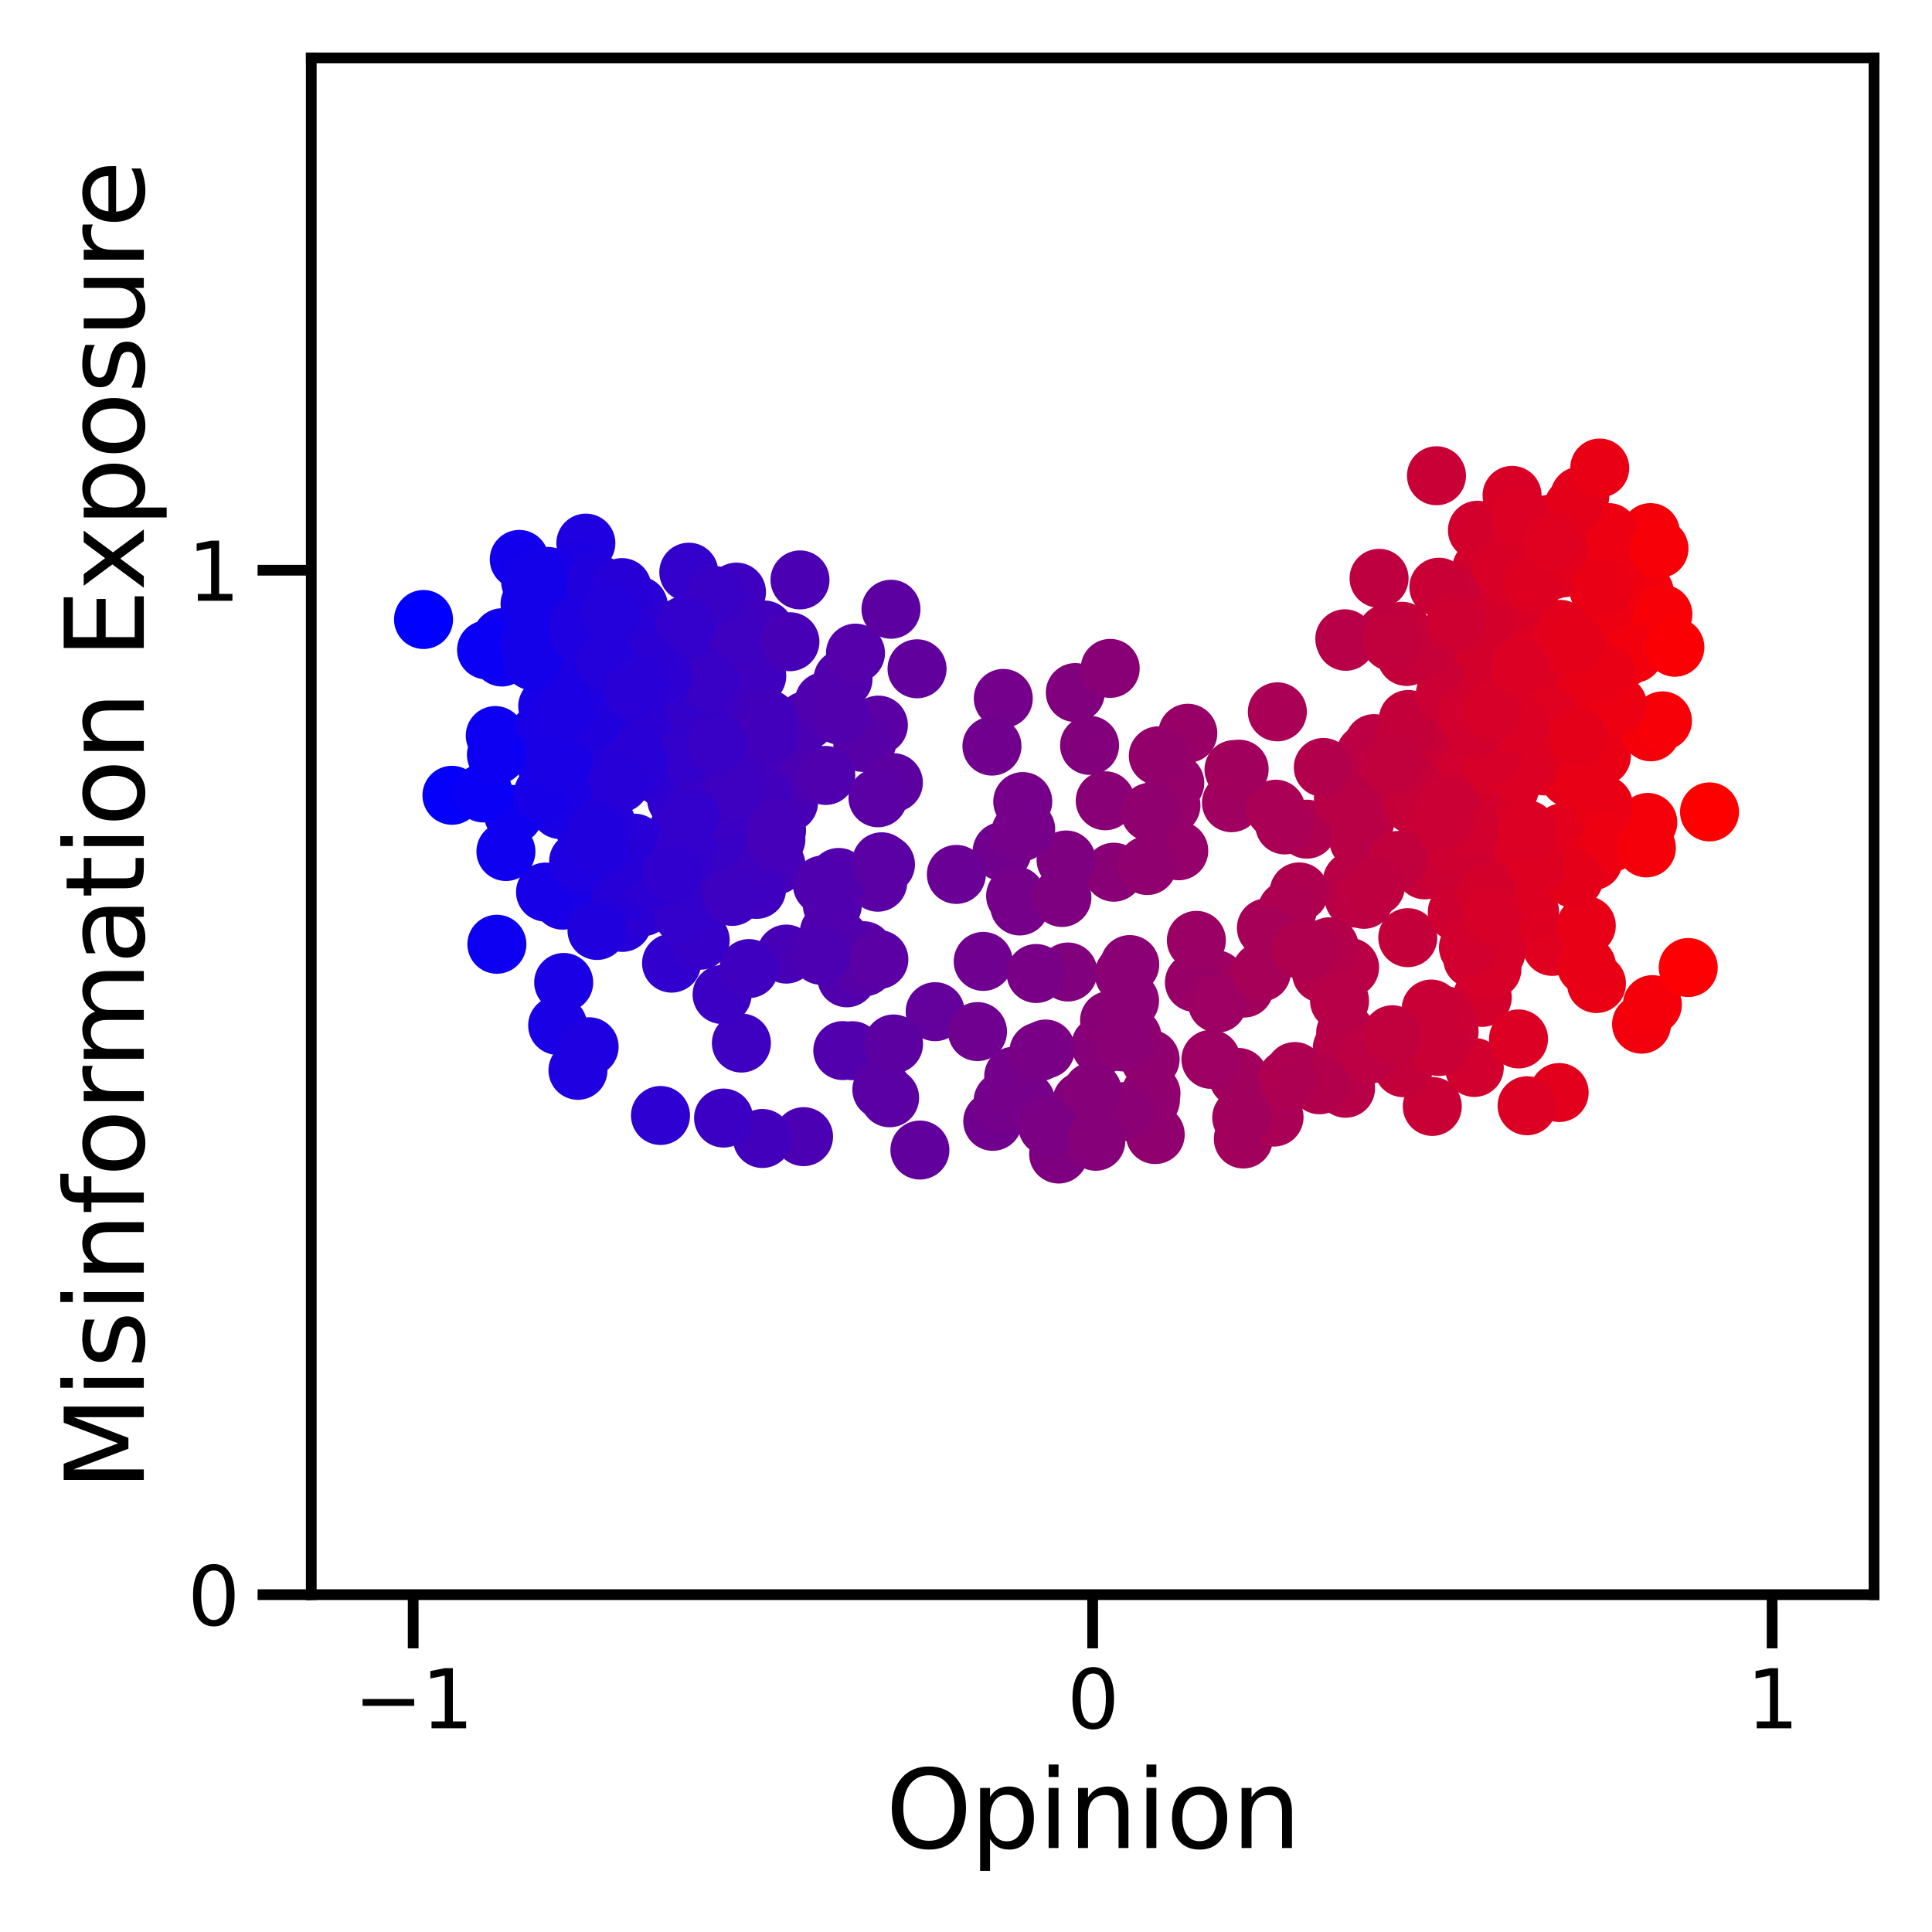 <?xml version="1.0" encoding="utf-8" standalone="no"?>
<!DOCTYPE svg PUBLIC "-//W3C//DTD SVG 1.1//EN"
  "http://www.w3.org/Graphics/SVG/1.1/DTD/svg11.dtd">
<svg xmlns:xlink="http://www.w3.org/1999/xlink" width="360pt" height="360pt" viewBox="0 0 360 360" xmlns="http://www.w3.org/2000/svg" version="1.1">
 <defs>
  <style type="text/css">*{stroke-linejoin: round; stroke-linecap: butt}</style>
 </defs>
 <g id="figure_1">
  <g id="patch_1">
   <path d="M 0 360 
L 360 360 
L 360 0 
L 0 0 
z
" style="fill: #ffffff"/>
  </g>
  <g id="axes_1">
   <g id="patch_2">
    <path d="M 58 297.14 
L 349.2 297.14 
L 349.2 10.8 
L 58 10.8 
z
" style="fill: #ffffff"/>
   </g>
   <g id="PathCollection_1">
    <defs>
     <path id="C0_0_d34b856c31" d="M 0 5 
C 1.326 5 2.598 4.473 3.536 3.536 
C 4.473 2.598 5 1.326 5 -0 
C 5 -1.326 4.473 -2.598 3.536 -3.536 
C 2.598 -4.473 1.326 -5 0 -5 
C -1.326 -5 -2.598 -4.473 -3.536 -3.536 
C -4.473 -2.598 -5 -1.326 -5 0 
C -5 1.326 -4.473 2.598 -3.536 3.536 
C -2.598 4.473 -1.326 5 0 5 
z
"/>
    </defs>
    <g clip-path="url(#p78b9c7b2b4)">
     <use xlink:href="#C0_0_d34b856c31" x="276.099" y="105.967" style="fill: #d3002c; stroke: #d3002c"/>
    </g>
    <g clip-path="url(#p78b9c7b2b4)">
     <use xlink:href="#C0_0_d34b856c31" x="214.308" y="197.372" style="fill: #90006f; stroke: #90006f"/>
    </g>
    <g clip-path="url(#p78b9c7b2b4)">
     <use xlink:href="#C0_0_d34b856c31" x="126.077" y="148.962" style="fill: #3100ce; stroke: #3100ce"/>
    </g>
    <g clip-path="url(#p78b9c7b2b4)">
     <use xlink:href="#C0_0_d34b856c31" x="289.878" y="123.743" style="fill: #e3001c; stroke: #e3001c"/>
    </g>
    <g clip-path="url(#p78b9c7b2b4)">
     <use xlink:href="#C0_0_d34b856c31" x="117.822" y="169.36" style="fill: #2900d6; stroke: #2900d6"/>
    </g>
    <g clip-path="url(#p78b9c7b2b4)">
     <use xlink:href="#C0_0_d34b856c31" x="101.643" y="139.658" style="fill: #1700e8; stroke: #1700e8"/>
    </g>
    <g clip-path="url(#p78b9c7b2b4)">
     <use xlink:href="#C0_0_d34b856c31" x="257.99" y="144.22" style="fill: #bf0040; stroke: #bf0040"/>
    </g>
    <g clip-path="url(#p78b9c7b2b4)">
     <use xlink:href="#C0_0_d34b856c31" x="271.957" y="161.533" style="fill: #ce0031; stroke: #ce0031"/>
    </g>
    <g clip-path="url(#p78b9c7b2b4)">
     <use xlink:href="#C0_0_d34b856c31" x="137.231" y="110.33" style="fill: #3e00c1; stroke: #3e00c1"/>
    </g>
    <g clip-path="url(#p78b9c7b2b4)">
     <use xlink:href="#C0_0_d34b856c31" x="144.599" y="161.196" style="fill: #4600b9; stroke: #4600b9"/>
    </g>
    <g clip-path="url(#p78b9c7b2b4)">
     <use xlink:href="#C0_0_d34b856c31" x="131.395" y="156.106" style="fill: #3600c9; stroke: #3600c9"/>
    </g>
    <g clip-path="url(#p78b9c7b2b4)">
     <use xlink:href="#C0_0_d34b856c31" x="142.434" y="117.39" style="fill: #4300bc; stroke: #4300bc"/>
    </g>
    <g clip-path="url(#p78b9c7b2b4)">
     <use xlink:href="#C0_0_d34b856c31" x="285.72" y="161.747" style="fill: #de0021; stroke: #de0021"/>
    </g>
    <g clip-path="url(#p78b9c7b2b4)">
     <use xlink:href="#C0_0_d34b856c31" x="157.79" y="182.204" style="fill: #5200ad; stroke: #5200ad"/>
    </g>
    <g clip-path="url(#p78b9c7b2b4)">
     <use xlink:href="#C0_0_d34b856c31" x="287.884" y="127.901" style="fill: #e0001f; stroke: #e0001f"/>
    </g>
    <g clip-path="url(#p78b9c7b2b4)">
     <use xlink:href="#C0_0_d34b856c31" x="291.107" y="105.835" style="fill: #e3001c; stroke: #e3001c"/>
    </g>
    <g clip-path="url(#p78b9c7b2b4)">
     <use xlink:href="#C0_0_d34b856c31" x="205.133" y="194.809" style="fill: #860079; stroke: #860079"/>
    </g>
    <g clip-path="url(#p78b9c7b2b4)">
     <use xlink:href="#C0_0_d34b856c31" x="154.937" y="178.394" style="fill: #5000af; stroke: #5000af"/>
    </g>
    <g clip-path="url(#p78b9c7b2b4)">
     <use xlink:href="#C0_0_d34b856c31" x="201.609" y="205.2" style="fill: #83007c; stroke: #83007c"/>
    </g>
    <g clip-path="url(#p78b9c7b2b4)">
     <use xlink:href="#C0_0_d34b856c31" x="266.886" y="206.167" style="fill: #c90036; stroke: #c90036"/>
    </g>
    <g clip-path="url(#p78b9c7b2b4)">
     <use xlink:href="#C0_0_d34b856c31" x="123.827" y="144.315" style="fill: #2e00d1; stroke: #2e00d1"/>
    </g>
    <g clip-path="url(#p78b9c7b2b4)">
     <use xlink:href="#C0_0_d34b856c31" x="109.166" y="101.205" style="fill: #1f00e0; stroke: #1f00e0"/>
    </g>
    <g clip-path="url(#p78b9c7b2b4)">
     <use xlink:href="#C0_0_d34b856c31" x="261.238" y="117.629" style="fill: #c4003b; stroke: #c4003b"/>
    </g>
    <g clip-path="url(#p78b9c7b2b4)">
     <use xlink:href="#C0_0_d34b856c31" x="155.093" y="168.65" style="fill: #5000af; stroke: #5000af"/>
    </g>
    <g clip-path="url(#p78b9c7b2b4)">
     <use xlink:href="#C0_0_d34b856c31" x="186.951" y="130.142" style="fill: #74008b; stroke: #74008b"/>
    </g>
    <g clip-path="url(#p78b9c7b2b4)">
     <use xlink:href="#C0_0_d34b856c31" x="109.946" y="164.18" style="fill: #1f00e0; stroke: #1f00e0"/>
    </g>
    <g clip-path="url(#p78b9c7b2b4)">
     <use xlink:href="#C0_0_d34b856c31" x="137.791" y="124.341" style="fill: #3e00c1; stroke: #3e00c1"/>
    </g>
    <g clip-path="url(#p78b9c7b2b4)">
     <use xlink:href="#C0_0_d34b856c31" x="120.724" y="127.653" style="fill: #2c00d3; stroke: #2c00d3"/>
    </g>
    <g clip-path="url(#p78b9c7b2b4)">
     <use xlink:href="#C0_0_d34b856c31" x="115.04" y="112.421" style="fill: #2700d8; stroke: #2700d8"/>
    </g>
    <g clip-path="url(#p78b9c7b2b4)">
     <use xlink:href="#C0_0_d34b856c31" x="273.244" y="120.695" style="fill: #d1002e; stroke: #d1002e"/>
    </g>
    <g clip-path="url(#p78b9c7b2b4)">
     <use xlink:href="#C0_0_d34b856c31" x="161.512" y="138.327" style="fill: #5800a7; stroke: #5800a7"/>
    </g>
    <g clip-path="url(#p78b9c7b2b4)">
     <use xlink:href="#C0_0_d34b856c31" x="298.642" y="114.678" style="fill: #ea0015; stroke: #ea0015"/>
    </g>
    <g clip-path="url(#p78b9c7b2b4)">
     <use xlink:href="#C0_0_d34b856c31" x="275.298" y="98.807" style="fill: #d1002e; stroke: #d1002e"/>
    </g>
    <g clip-path="url(#p78b9c7b2b4)">
     <use xlink:href="#C0_0_d34b856c31" x="278.957" y="162.984" style="fill: #d60029; stroke: #d60029"/>
    </g>
    <g clip-path="url(#p78b9c7b2b4)">
     <use xlink:href="#C0_0_d34b856c31" x="298.881" y="124.622" style="fill: #ea0015; stroke: #ea0015"/>
    </g>
    <g clip-path="url(#p78b9c7b2b4)">
     <use xlink:href="#C0_0_d34b856c31" x="250.738" y="192.479" style="fill: #b70048; stroke: #b70048"/>
    </g>
    <g clip-path="url(#p78b9c7b2b4)">
     <use xlink:href="#C0_0_d34b856c31" x="98.982" y="120.932" style="fill: #1500ea; stroke: #1500ea"/>
    </g>
    <g clip-path="url(#p78b9c7b2b4)">
     <use xlink:href="#C0_0_d34b856c31" x="106.066" y="132.606" style="fill: #1c00e3; stroke: #1c00e3"/>
    </g>
    <g clip-path="url(#p78b9c7b2b4)">
     <use xlink:href="#C0_0_d34b856c31" x="299.01" y="109.244" style="fill: #ea0015; stroke: #ea0015"/>
    </g>
    <g clip-path="url(#p78b9c7b2b4)">
     <use xlink:href="#C0_0_d34b856c31" x="273.165" y="158.921" style="fill: #d1002e; stroke: #d1002e"/>
    </g>
    <g clip-path="url(#p78b9c7b2b4)">
     <use xlink:href="#C0_0_d34b856c31" x="135.631" y="146.711" style="fill: #3b00c4; stroke: #3b00c4"/>
    </g>
    <g clip-path="url(#p78b9c7b2b4)">
     <use xlink:href="#C0_0_d34b856c31" x="163.673" y="135.111" style="fill: #5a00a5; stroke: #5a00a5"/>
    </g>
    <g clip-path="url(#p78b9c7b2b4)">
     <use xlink:href="#C0_0_d34b856c31" x="105.819" y="118.248" style="fill: #1c00e3; stroke: #1c00e3"/>
    </g>
    <g clip-path="url(#p78b9c7b2b4)">
     <use xlink:href="#C0_0_d34b856c31" x="294.373" y="92.455" style="fill: #e5001a; stroke: #e5001a"/>
    </g>
    <g clip-path="url(#p78b9c7b2b4)">
     <use xlink:href="#C0_0_d34b856c31" x="266.55" y="135.624" style="fill: #c90036; stroke: #c90036"/>
    </g>
    <g clip-path="url(#p78b9c7b2b4)">
     <use xlink:href="#C0_0_d34b856c31" x="103.913" y="191.075" style="fill: #1a00e5; stroke: #1a00e5"/>
    </g>
    <g clip-path="url(#p78b9c7b2b4)">
     <use xlink:href="#C0_0_d34b856c31" x="141.769" y="143.468" style="fill: #4300bc; stroke: #4300bc"/>
    </g>
    <g clip-path="url(#p78b9c7b2b4)">
     <use xlink:href="#C0_0_d34b856c31" x="122.324" y="127.149" style="fill: #2e00d1; stroke: #2e00d1"/>
    </g>
    <g clip-path="url(#p78b9c7b2b4)">
     <use xlink:href="#C0_0_d34b856c31" x="174.25" y="188.511" style="fill: #64009b; stroke: #64009b"/>
    </g>
    <g clip-path="url(#p78b9c7b2b4)">
     <use xlink:href="#C0_0_d34b856c31" x="262.319" y="174.721" style="fill: #c4003b; stroke: #c4003b"/>
    </g>
    <g clip-path="url(#p78b9c7b2b4)">
     <use xlink:href="#C0_0_d34b856c31" x="136.732" y="131.982" style="fill: #3e00c1; stroke: #3e00c1"/>
    </g>
    <g clip-path="url(#p78b9c7b2b4)">
     <use xlink:href="#C0_0_d34b856c31" x="205.699" y="207.792" style="fill: #860079; stroke: #860079"/>
    </g>
    <g clip-path="url(#p78b9c7b2b4)">
     <use xlink:href="#C0_0_d34b856c31" x="256.028" y="138.56" style="fill: #bc0043; stroke: #bc0043"/>
    </g>
    <g clip-path="url(#p78b9c7b2b4)">
     <use xlink:href="#C0_0_d34b856c31" x="106.729" y="120.201" style="fill: #1c00e3; stroke: #1c00e3"/>
    </g>
    <g clip-path="url(#p78b9c7b2b4)">
     <use xlink:href="#C0_0_d34b856c31" x="118.952" y="112.896" style="fill: #2900d6; stroke: #2900d6"/>
    </g>
    <g clip-path="url(#p78b9c7b2b4)">
     <use xlink:href="#C0_0_d34b856c31" x="218.904" y="145.899" style="fill: #95006a; stroke: #95006a"/>
    </g>
    <g clip-path="url(#p78b9c7b2b4)">
     <use xlink:href="#C0_0_d34b856c31" x="207.539" y="162.523" style="fill: #890076; stroke: #890076"/>
    </g>
    <g clip-path="url(#p78b9c7b2b4)">
     <use xlink:href="#C0_0_d34b856c31" x="141.4" y="139.092" style="fill: #4300bc; stroke: #4300bc"/>
    </g>
    <g clip-path="url(#p78b9c7b2b4)">
     <use xlink:href="#C0_0_d34b856c31" x="126.568" y="154.325" style="fill: #3100ce; stroke: #3100ce"/>
    </g>
    <g clip-path="url(#p78b9c7b2b4)">
     <use xlink:href="#C0_0_d34b856c31" x="130.517" y="164.797" style="fill: #3600c9; stroke: #3600c9"/>
    </g>
    <g clip-path="url(#p78b9c7b2b4)">
     <use xlink:href="#C0_0_d34b856c31" x="231.675" y="212.234" style="fill: #a2005d; stroke: #a2005d"/>
    </g>
    <g clip-path="url(#p78b9c7b2b4)">
     <use xlink:href="#C0_0_d34b856c31" x="117.928" y="144.065" style="fill: #2900d6; stroke: #2900d6"/>
    </g>
    <g clip-path="url(#p78b9c7b2b4)">
     <use xlink:href="#C0_0_d34b856c31" x="107.511" y="106.233" style="fill: #1c00e3; stroke: #1c00e3"/>
    </g>
    <g clip-path="url(#p78b9c7b2b4)">
     <use xlink:href="#C0_0_d34b856c31" x="279.612" y="104.44" style="fill: #d60029; stroke: #d60029"/>
    </g>
    <g clip-path="url(#p78b9c7b2b4)">
     <use xlink:href="#C0_0_d34b856c31" x="256.971" y="107.763" style="fill: #bf0040; stroke: #bf0040"/>
    </g>
    <g clip-path="url(#p78b9c7b2b4)">
     <use xlink:href="#C0_0_d34b856c31" x="273.607" y="127.034" style="fill: #d1002e; stroke: #d1002e"/>
    </g>
    <g clip-path="url(#p78b9c7b2b4)">
     <use xlink:href="#C0_0_d34b856c31" x="278.08" y="120.62" style="fill: #d60029; stroke: #d60029"/>
    </g>
    <g clip-path="url(#p78b9c7b2b4)">
     <use xlink:href="#C0_0_d34b856c31" x="203.026" y="138.891" style="fill: #83007c; stroke: #83007c"/>
    </g>
    <g clip-path="url(#p78b9c7b2b4)">
     <use xlink:href="#C0_0_d34b856c31" x="237.403" y="208.15" style="fill: #aa0055; stroke: #aa0055"/>
    </g>
    <g clip-path="url(#p78b9c7b2b4)">
     <use xlink:href="#C0_0_d34b856c31" x="277.62" y="124.829" style="fill: #d3002c; stroke: #d3002c"/>
    </g>
    <g clip-path="url(#p78b9c7b2b4)">
     <use xlink:href="#C0_0_d34b856c31" x="261.509" y="198.957" style="fill: #c4003b; stroke: #c4003b"/>
    </g>
    <g clip-path="url(#p78b9c7b2b4)">
     <use xlink:href="#C0_0_d34b856c31" x="113.061" y="147.262" style="fill: #2400db; stroke: #2400db"/>
    </g>
    <g clip-path="url(#p78b9c7b2b4)">
     <use xlink:href="#C0_0_d34b856c31" x="209.475" y="181.516" style="fill: #8b0074; stroke: #8b0074"/>
    </g>
    <g clip-path="url(#p78b9c7b2b4)">
     <use xlink:href="#C0_0_d34b856c31" x="287.691" y="138.629" style="fill: #e0001f; stroke: #e0001f"/>
    </g>
    <g clip-path="url(#p78b9c7b2b4)">
     <use xlink:href="#C0_0_d34b856c31" x="109.067" y="154.551" style="fill: #1f00e0; stroke: #1f00e0"/>
    </g>
    <g clip-path="url(#p78b9c7b2b4)">
     <use xlink:href="#C0_0_d34b856c31" x="158.841" y="195.782" style="fill: #5500aa; stroke: #5500aa"/>
    </g>
    <g clip-path="url(#p78b9c7b2b4)">
     <use xlink:href="#C0_0_d34b856c31" x="197.261" y="215.037" style="fill: #7e0081; stroke: #7e0081"/>
    </g>
    <g clip-path="url(#p78b9c7b2b4)">
     <use xlink:href="#C0_0_d34b856c31" x="301.845" y="123.159" style="fill: #f0000f; stroke: #f0000f"/>
    </g>
    <g clip-path="url(#p78b9c7b2b4)">
     <use xlink:href="#C0_0_d34b856c31" x="104.029" y="134.153" style="fill: #1a00e5; stroke: #1a00e5"/>
    </g>
    <g clip-path="url(#p78b9c7b2b4)">
     <use xlink:href="#C0_0_d34b856c31" x="294.405" y="139.903" style="fill: #e5001a; stroke: #e5001a"/>
    </g>
    <g clip-path="url(#p78b9c7b2b4)">
     <use xlink:href="#C0_0_d34b856c31" x="252.318" y="167.34" style="fill: #b90046; stroke: #b90046"/>
    </g>
    <g clip-path="url(#p78b9c7b2b4)">
     <use xlink:href="#C0_0_d34b856c31" x="108.938" y="108.072" style="fill: #1f00e0; stroke: #1f00e0"/>
    </g>
    <g clip-path="url(#p78b9c7b2b4)">
     <use xlink:href="#C0_0_d34b856c31" x="268.75" y="145.385" style="fill: #cb0034; stroke: #cb0034"/>
    </g>
    <g clip-path="url(#p78b9c7b2b4)">
     <use xlink:href="#C0_0_d34b856c31" x="160.753" y="138.335" style="fill: #5800a7; stroke: #5800a7"/>
    </g>
    <g clip-path="url(#p78b9c7b2b4)">
     <use xlink:href="#C0_0_d34b856c31" x="277.135" y="137.189" style="fill: #d3002c; stroke: #d3002c"/>
    </g>
    <g clip-path="url(#p78b9c7b2b4)">
     <use xlink:href="#C0_0_d34b856c31" x="277.025" y="120.324" style="fill: #d3002c; stroke: #d3002c"/>
    </g>
    <g clip-path="url(#p78b9c7b2b4)">
     <use xlink:href="#C0_0_d34b856c31" x="149.73" y="211.8" style="fill: #4b00b4; stroke: #4b00b4"/>
    </g>
    <g clip-path="url(#p78b9c7b2b4)">
     <use xlink:href="#C0_0_d34b856c31" x="297.919" y="109.848" style="fill: #ea0015; stroke: #ea0015"/>
    </g>
    <g clip-path="url(#p78b9c7b2b4)">
     <use xlink:href="#C0_0_d34b856c31" x="307.042" y="153.249" style="fill: #f5000a; stroke: #f5000a"/>
    </g>
    <g clip-path="url(#p78b9c7b2b4)">
     <use xlink:href="#C0_0_d34b856c31" x="143.789" y="140.93" style="fill: #4600b9; stroke: #4600b9"/>
    </g>
    <g clip-path="url(#p78b9c7b2b4)">
     <use xlink:href="#C0_0_d34b856c31" x="184.837" y="139.025" style="fill: #71008e; stroke: #71008e"/>
    </g>
    <g clip-path="url(#p78b9c7b2b4)">
     <use xlink:href="#C0_0_d34b856c31" x="125.726" y="138.856" style="fill: #3100ce; stroke: #3100ce"/>
    </g>
    <g clip-path="url(#p78b9c7b2b4)">
     <use xlink:href="#C0_0_d34b856c31" x="210.511" y="179.736" style="fill: #8b0074; stroke: #8b0074"/>
    </g>
    <g clip-path="url(#p78b9c7b2b4)">
     <use xlink:href="#C0_0_d34b856c31" x="289.14" y="106.26" style="fill: #e0001f; stroke: #e0001f"/>
    </g>
    <g clip-path="url(#p78b9c7b2b4)">
     <use xlink:href="#C0_0_d34b856c31" x="140.974" y="165.725" style="fill: #4000bf; stroke: #4000bf"/>
    </g>
    <g clip-path="url(#p78b9c7b2b4)">
     <use xlink:href="#C0_0_d34b856c31" x="287.016" y="121.83" style="fill: #de0021; stroke: #de0021"/>
    </g>
    <g clip-path="url(#p78b9c7b2b4)">
     <use xlink:href="#C0_0_d34b856c31" x="251.476" y="180.273" style="fill: #b90046; stroke: #b90046"/>
    </g>
    <g clip-path="url(#p78b9c7b2b4)">
     <use xlink:href="#C0_0_d34b856c31" x="306.415" y="110.406" style="fill: #f2000d; stroke: #f2000d"/>
    </g>
    <g clip-path="url(#p78b9c7b2b4)">
     <use xlink:href="#C0_0_d34b856c31" x="138.304" y="144.271" style="fill: #3e00c1; stroke: #3e00c1"/>
    </g>
    <g clip-path="url(#p78b9c7b2b4)">
     <use xlink:href="#C0_0_d34b856c31" x="290.755" y="117.276" style="fill: #e3001c; stroke: #e3001c"/>
    </g>
    <g clip-path="url(#p78b9c7b2b4)">
     <use xlink:href="#C0_0_d34b856c31" x="100.098" y="137.146" style="fill: #1500ea; stroke: #1500ea"/>
    </g>
    <g clip-path="url(#p78b9c7b2b4)">
     <use xlink:href="#C0_0_d34b856c31" x="291.238" y="155.132" style="fill: #e3001c; stroke: #e3001c"/>
    </g>
    <g clip-path="url(#p78b9c7b2b4)">
     <use xlink:href="#C0_0_d34b856c31" x="297.826" y="106.782" style="fill: #ea0015; stroke: #ea0015"/>
    </g>
    <g clip-path="url(#p78b9c7b2b4)">
     <use xlink:href="#C0_0_d34b856c31" x="246.254" y="181.331" style="fill: #b2004d; stroke: #b2004d"/>
    </g>
    <g clip-path="url(#p78b9c7b2b4)">
     <use xlink:href="#C0_0_d34b856c31" x="188.889" y="200.536" style="fill: #74008b; stroke: #74008b"/>
    </g>
    <g clip-path="url(#p78b9c7b2b4)">
     <use xlink:href="#C0_0_d34b856c31" x="96.759" y="104.239" style="fill: #1200ed; stroke: #1200ed"/>
    </g>
    <g clip-path="url(#p78b9c7b2b4)">
     <use xlink:href="#C0_0_d34b856c31" x="235.973" y="172.911" style="fill: #a70058; stroke: #a70058"/>
    </g>
    <g clip-path="url(#p78b9c7b2b4)">
     <use xlink:href="#C0_0_d34b856c31" x="229.467" y="149.573" style="fill: #a0005f; stroke: #a0005f"/>
    </g>
    <g clip-path="url(#p78b9c7b2b4)">
     <use xlink:href="#C0_0_d34b856c31" x="104.352" y="150.842" style="fill: #1a00e5; stroke: #1a00e5"/>
    </g>
    <g clip-path="url(#p78b9c7b2b4)">
     <use xlink:href="#C0_0_d34b856c31" x="184.985" y="208.943" style="fill: #71008e; stroke: #71008e"/>
    </g>
    <g clip-path="url(#p78b9c7b2b4)">
     <use xlink:href="#C0_0_d34b856c31" x="284.839" y="120.98" style="fill: #db0024; stroke: #db0024"/>
    </g>
    <g clip-path="url(#p78b9c7b2b4)">
     <use xlink:href="#C0_0_d34b856c31" x="95.678" y="151.762" style="fill: #0f00f0; stroke: #0f00f0"/>
    </g>
    <g clip-path="url(#p78b9c7b2b4)">
     <use xlink:href="#C0_0_d34b856c31" x="267.666" y="88.648" style="fill: #c90036; stroke: #c90036"/>
    </g>
    <g clip-path="url(#p78b9c7b2b4)">
     <use xlink:href="#C0_0_d34b856c31" x="186.728" y="158.67" style="fill: #71008e; stroke: #71008e"/>
    </g>
    <g clip-path="url(#p78b9c7b2b4)">
     <use xlink:href="#C0_0_d34b856c31" x="273.485" y="110.07" style="fill: #d1002e; stroke: #d1002e"/>
    </g>
    <g clip-path="url(#p78b9c7b2b4)">
     <use xlink:href="#C0_0_d34b856c31" x="279.456" y="142.104" style="fill: #d60029; stroke: #d60029"/>
    </g>
    <g clip-path="url(#p78b9c7b2b4)">
     <use xlink:href="#C0_0_d34b856c31" x="117.228" y="118.234" style="fill: #2700d8; stroke: #2700d8"/>
    </g>
    <g clip-path="url(#p78b9c7b2b4)">
     <use xlink:href="#C0_0_d34b856c31" x="307.536" y="99.243" style="fill: #f5000a; stroke: #f5000a"/>
    </g>
    <g clip-path="url(#p78b9c7b2b4)">
     <use xlink:href="#C0_0_d34b856c31" x="133.074" y="132.706" style="fill: #3900c6; stroke: #3900c6"/>
    </g>
    <g clip-path="url(#p78b9c7b2b4)">
     <use xlink:href="#C0_0_d34b856c31" x="189.247" y="166.926" style="fill: #760089; stroke: #760089"/>
    </g>
    <g clip-path="url(#p78b9c7b2b4)">
     <use xlink:href="#C0_0_d34b856c31" x="290.504" y="130.563" style="fill: #e3001c; stroke: #e3001c"/>
    </g>
    <g clip-path="url(#p78b9c7b2b4)">
     <use xlink:href="#C0_0_d34b856c31" x="275.821" y="119.019" style="fill: #d3002c; stroke: #d3002c"/>
    </g>
    <g clip-path="url(#p78b9c7b2b4)">
     <use xlink:href="#C0_0_d34b856c31" x="123.601" y="144.939" style="fill: #2e00d1; stroke: #2e00d1"/>
    </g>
    <g clip-path="url(#p78b9c7b2b4)">
     <use xlink:href="#C0_0_d34b856c31" x="190.575" y="149.361" style="fill: #760089; stroke: #760089"/>
    </g>
    <g clip-path="url(#p78b9c7b2b4)">
     <use xlink:href="#C0_0_d34b856c31" x="107.313" y="138.124" style="fill: #1c00e3; stroke: #1c00e3"/>
    </g>
    <g clip-path="url(#p78b9c7b2b4)">
     <use xlink:href="#C0_0_d34b856c31" x="123.382" y="117.411" style="fill: #2e00d1; stroke: #2e00d1"/>
    </g>
    <g clip-path="url(#p78b9c7b2b4)">
     <use xlink:href="#C0_0_d34b856c31" x="283.368" y="129.808" style="fill: #db0024; stroke: #db0024"/>
    </g>
    <g clip-path="url(#p78b9c7b2b4)">
     <use xlink:href="#C0_0_d34b856c31" x="140.092" y="158.621" style="fill: #4000bf; stroke: #4000bf"/>
    </g>
    <g clip-path="url(#p78b9c7b2b4)">
     <use xlink:href="#C0_0_d34b856c31" x="284.062" y="130.051" style="fill: #db0024; stroke: #db0024"/>
    </g>
    <g clip-path="url(#p78b9c7b2b4)">
     <use xlink:href="#C0_0_d34b856c31" x="302.901" y="104.963" style="fill: #f0000f; stroke: #f0000f"/>
    </g>
    <g clip-path="url(#p78b9c7b2b4)">
     <use xlink:href="#C0_0_d34b856c31" x="186.915" y="205.165" style="fill: #74008b; stroke: #74008b"/>
    </g>
    <g clip-path="url(#p78b9c7b2b4)">
     <use xlink:href="#C0_0_d34b856c31" x="118.927" y="136.885" style="fill: #2900d6; stroke: #2900d6"/>
    </g>
    <g clip-path="url(#p78b9c7b2b4)">
     <use xlink:href="#C0_0_d34b856c31" x="289.21" y="176.343" style="fill: #e0001f; stroke: #e0001f"/>
    </g>
    <g clip-path="url(#p78b9c7b2b4)">
     <use xlink:href="#C0_0_d34b856c31" x="296.841" y="160.363" style="fill: #e80017; stroke: #e80017"/>
    </g>
    <g clip-path="url(#p78b9c7b2b4)">
     <use xlink:href="#C0_0_d34b856c31" x="160.935" y="177.15" style="fill: #5800a7; stroke: #5800a7"/>
    </g>
    <g clip-path="url(#p78b9c7b2b4)">
     <use xlink:href="#C0_0_d34b856c31" x="279.163" y="134.701" style="fill: #d60029; stroke: #d60029"/>
    </g>
    <g clip-path="url(#p78b9c7b2b4)">
     <use xlink:href="#C0_0_d34b856c31" x="146.931" y="149.542" style="fill: #4800b7; stroke: #4800b7"/>
    </g>
    <g clip-path="url(#p78b9c7b2b4)">
     <use xlink:href="#C0_0_d34b856c31" x="150.646" y="143.907" style="fill: #4b00b4; stroke: #4b00b4"/>
    </g>
    <g clip-path="url(#p78b9c7b2b4)">
     <use xlink:href="#C0_0_d34b856c31" x="116.034" y="114.248" style="fill: #2700d8; stroke: #2700d8"/>
    </g>
    <g clip-path="url(#p78b9c7b2b4)">
     <use xlink:href="#C0_0_d34b856c31" x="284.336" y="104.681" style="fill: #db0024; stroke: #db0024"/>
    </g>
    <g clip-path="url(#p78b9c7b2b4)">
     <use xlink:href="#C0_0_d34b856c31" x="254.334" y="153.039" style="fill: #bc0043; stroke: #bc0043"/>
    </g>
    <g clip-path="url(#p78b9c7b2b4)">
     <use xlink:href="#C0_0_d34b856c31" x="229.94" y="143.402" style="fill: #a2005d; stroke: #a2005d"/>
    </g>
    <g clip-path="url(#p78b9c7b2b4)">
     <use xlink:href="#C0_0_d34b856c31" x="300.631" y="120.48" style="fill: #ed0012; stroke: #ed0012"/>
    </g>
    <g clip-path="url(#p78b9c7b2b4)">
     <use xlink:href="#C0_0_d34b856c31" x="123.071" y="207.854" style="fill: #2e00d1; stroke: #2e00d1"/>
    </g>
    <g clip-path="url(#p78b9c7b2b4)">
     <use xlink:href="#C0_0_d34b856c31" x="276.199" y="185.847" style="fill: #d3002c; stroke: #d3002c"/>
    </g>
    <g clip-path="url(#p78b9c7b2b4)">
     <use xlink:href="#C0_0_d34b856c31" x="131.796" y="165.531" style="fill: #3900c6; stroke: #3900c6"/>
    </g>
    <g clip-path="url(#p78b9c7b2b4)">
     <use xlink:href="#C0_0_d34b856c31" x="134.85" y="130.412" style="fill: #3b00c4; stroke: #3b00c4"/>
    </g>
    <g clip-path="url(#p78b9c7b2b4)">
     <use xlink:href="#C0_0_d34b856c31" x="138.362" y="136.12" style="fill: #3e00c1; stroke: #3e00c1"/>
    </g>
    <g clip-path="url(#p78b9c7b2b4)">
     <use xlink:href="#C0_0_d34b856c31" x="287.782" y="142.715" style="fill: #e0001f; stroke: #e0001f"/>
    </g>
    <g clip-path="url(#p78b9c7b2b4)">
     <use xlink:href="#C0_0_d34b856c31" x="299.709" y="107.733" style="fill: #ed0012; stroke: #ed0012"/>
    </g>
    <g clip-path="url(#p78b9c7b2b4)">
     <use xlink:href="#C0_0_d34b856c31" x="269.115" y="189.216" style="fill: #cb0034; stroke: #cb0034"/>
    </g>
    <g clip-path="url(#p78b9c7b2b4)">
     <use xlink:href="#C0_0_d34b856c31" x="243.514" y="154.507" style="fill: #af0050; stroke: #af0050"/>
    </g>
    <g clip-path="url(#p78b9c7b2b4)">
     <use xlink:href="#C0_0_d34b856c31" x="161.117" y="180.15" style="fill: #5800a7; stroke: #5800a7"/>
    </g>
    <g clip-path="url(#p78b9c7b2b4)">
     <use xlink:href="#C0_0_d34b856c31" x="237.724" y="150.784" style="fill: #aa0055; stroke: #aa0055"/>
    </g>
    <g clip-path="url(#p78b9c7b2b4)">
     <use xlink:href="#C0_0_d34b856c31" x="250.726" y="202.777" style="fill: #b70048; stroke: #b70048"/>
    </g>
    <g clip-path="url(#p78b9c7b2b4)">
     <use xlink:href="#C0_0_d34b856c31" x="125.139" y="179.466" style="fill: #3100ce; stroke: #3100ce"/>
    </g>
    <g clip-path="url(#p78b9c7b2b4)">
     <use xlink:href="#C0_0_d34b856c31" x="282.588" y="111.823" style="fill: #d80027; stroke: #d80027"/>
    </g>
    <g clip-path="url(#p78b9c7b2b4)">
     <use xlink:href="#C0_0_d34b856c31" x="265.46" y="162.089" style="fill: #c60039; stroke: #c60039"/>
    </g>
    <g clip-path="url(#p78b9c7b2b4)">
     <use xlink:href="#C0_0_d34b856c31" x="94.271" y="158.666" style="fill: #0f00f0; stroke: #0f00f0"/>
    </g>
    <g clip-path="url(#p78b9c7b2b4)">
     <use xlink:href="#C0_0_d34b856c31" x="178.204" y="162.933" style="fill: #6a0095; stroke: #6a0095"/>
    </g>
    <g clip-path="url(#p78b9c7b2b4)">
     <use xlink:href="#C0_0_d34b856c31" x="170.879" y="124.619" style="fill: #62009d; stroke: #62009d"/>
    </g>
    <g clip-path="url(#p78b9c7b2b4)">
     <use xlink:href="#C0_0_d34b856c31" x="250.584" y="119.03" style="fill: #b70048; stroke: #b70048"/>
    </g>
    <g clip-path="url(#p78b9c7b2b4)">
     <use xlink:href="#C0_0_d34b856c31" x="262.415" y="134.07" style="fill: #c4003b; stroke: #c4003b"/>
    </g>
    <g clip-path="url(#p78b9c7b2b4)">
     <use xlink:href="#C0_0_d34b856c31" x="288.672" y="121.169" style="fill: #e0001f; stroke: #e0001f"/>
    </g>
    <g clip-path="url(#p78b9c7b2b4)">
     <use xlink:href="#C0_0_d34b856c31" x="231.381" y="208.24" style="fill: #a2005d; stroke: #a2005d"/>
    </g>
    <g clip-path="url(#p78b9c7b2b4)">
     <use xlink:href="#C0_0_d34b856c31" x="250.772" y="199.388" style="fill: #b70048; stroke: #b70048"/>
    </g>
    <g clip-path="url(#p78b9c7b2b4)">
     <use xlink:href="#C0_0_d34b856c31" x="123.502" y="161.816" style="fill: #2e00d1; stroke: #2e00d1"/>
    </g>
    <g clip-path="url(#p78b9c7b2b4)">
     <use xlink:href="#C0_0_d34b856c31" x="215.26" y="211.409" style="fill: #90006f; stroke: #90006f"/>
    </g>
    <g clip-path="url(#p78b9c7b2b4)">
     <use xlink:href="#C0_0_d34b856c31" x="295.58" y="172.491" style="fill: #e80017; stroke: #e80017"/>
    </g>
    <g clip-path="url(#p78b9c7b2b4)">
     <use xlink:href="#C0_0_d34b856c31" x="288.412" y="97.759" style="fill: #e0001f; stroke: #e0001f"/>
    </g>
    <g clip-path="url(#p78b9c7b2b4)">
     <use xlink:href="#C0_0_d34b856c31" x="138.15" y="194.358" style="fill: #3e00c1; stroke: #3e00c1"/>
    </g>
    <g clip-path="url(#p78b9c7b2b4)">
     <use xlink:href="#C0_0_d34b856c31" x="299.786" y="99.24" style="fill: #ed0012; stroke: #ed0012"/>
    </g>
    <g clip-path="url(#p78b9c7b2b4)">
     <use xlink:href="#C0_0_d34b856c31" x="293.2" y="94.444" style="fill: #e5001a; stroke: #e5001a"/>
    </g>
    <g clip-path="url(#p78b9c7b2b4)">
     <use xlink:href="#C0_0_d34b856c31" x="250.321" y="148.883" style="fill: #b70048; stroke: #b70048"/>
    </g>
    <g clip-path="url(#p78b9c7b2b4)">
     <use xlink:href="#C0_0_d34b856c31" x="305.881" y="190.839" style="fill: #f2000d; stroke: #f2000d"/>
    </g>
    <g clip-path="url(#p78b9c7b2b4)">
     <use xlink:href="#C0_0_d34b856c31" x="102.091" y="107.411" style="fill: #1700e8; stroke: #1700e8"/>
    </g>
    <g clip-path="url(#p78b9c7b2b4)">
     <use xlink:href="#C0_0_d34b856c31" x="115.097" y="119.587" style="fill: #2700d8; stroke: #2700d8"/>
    </g>
    <g clip-path="url(#p78b9c7b2b4)">
     <use xlink:href="#C0_0_d34b856c31" x="290.065" y="162.234" style="fill: #e3001c; stroke: #e3001c"/>
    </g>
    <g clip-path="url(#p78b9c7b2b4)">
     <use xlink:href="#C0_0_d34b856c31" x="114.661" y="137.504" style="fill: #2400db; stroke: #2400db"/>
    </g>
    <g clip-path="url(#p78b9c7b2b4)">
     <use xlink:href="#C0_0_d34b856c31" x="274.713" y="198.904" style="fill: #d1002e; stroke: #d1002e"/>
    </g>
    <g clip-path="url(#p78b9c7b2b4)">
     <use xlink:href="#C0_0_d34b856c31" x="226.599" y="182.565" style="fill: #9d0062; stroke: #9d0062"/>
    </g>
    <g clip-path="url(#p78b9c7b2b4)">
     <use xlink:href="#C0_0_d34b856c31" x="281.245" y="147.004" style="fill: #d80027; stroke: #d80027"/>
    </g>
    <g clip-path="url(#p78b9c7b2b4)">
     <use xlink:href="#C0_0_d34b856c31" x="128.314" y="119.217" style="fill: #3400cb; stroke: #3400cb"/>
    </g>
    <g clip-path="url(#p78b9c7b2b4)">
     <use xlink:href="#C0_0_d34b856c31" x="96.9" y="120.853" style="fill: #1200ed; stroke: #1200ed"/>
    </g>
    <g clip-path="url(#p78b9c7b2b4)">
     <use xlink:href="#C0_0_d34b856c31" x="230.776" y="200.767" style="fill: #a2005d; stroke: #a2005d"/>
    </g>
    <g clip-path="url(#p78b9c7b2b4)">
     <use xlink:href="#C0_0_d34b856c31" x="166.468" y="145.841" style="fill: #5d00a2; stroke: #5d00a2"/>
    </g>
    <g clip-path="url(#p78b9c7b2b4)">
     <use xlink:href="#C0_0_d34b856c31" x="127.388" y="118.524" style="fill: #3400cb; stroke: #3400cb"/>
    </g>
    <g clip-path="url(#p78b9c7b2b4)">
     <use xlink:href="#C0_0_d34b856c31" x="142.063" y="212.142" style="fill: #4300bc; stroke: #4300bc"/>
    </g>
    <g clip-path="url(#p78b9c7b2b4)">
     <use xlink:href="#C0_0_d34b856c31" x="190.24" y="155.04" style="fill: #760089; stroke: #760089"/>
    </g>
    <g clip-path="url(#p78b9c7b2b4)">
     <use xlink:href="#C0_0_d34b856c31" x="251.993" y="164.172" style="fill: #b90046; stroke: #b90046"/>
    </g>
    <g clip-path="url(#p78b9c7b2b4)">
     <use xlink:href="#C0_0_d34b856c31" x="118.273" y="157.118" style="fill: #2900d6; stroke: #2900d6"/>
    </g>
    <g clip-path="url(#p78b9c7b2b4)">
     <use xlink:href="#C0_0_d34b856c31" x="285.007" y="169.863" style="fill: #de0021; stroke: #de0021"/>
    </g>
    <g clip-path="url(#p78b9c7b2b4)">
     <use xlink:href="#C0_0_d34b856c31" x="127.01" y="133.731" style="fill: #3400cb; stroke: #3400cb"/>
    </g>
    <g clip-path="url(#p78b9c7b2b4)">
     <use xlink:href="#C0_0_d34b856c31" x="281.922" y="141.581" style="fill: #d80027; stroke: #d80027"/>
    </g>
    <g clip-path="url(#p78b9c7b2b4)">
     <use xlink:href="#C0_0_d34b856c31" x="301.589" y="118.271" style="fill: #ed0012; stroke: #ed0012"/>
    </g>
    <g clip-path="url(#p78b9c7b2b4)">
     <use xlink:href="#C0_0_d34b856c31" x="269.319" y="129.286" style="fill: #cb0034; stroke: #cb0034"/>
    </g>
    <g clip-path="url(#p78b9c7b2b4)">
     <use xlink:href="#C0_0_d34b856c31" x="92.585" y="175.949" style="fill: #0d00f2; stroke: #0d00f2"/>
    </g>
    <g clip-path="url(#p78b9c7b2b4)">
     <use xlink:href="#C0_0_d34b856c31" x="103.773" y="119.546" style="fill: #1a00e5; stroke: #1a00e5"/>
    </g>
    <g clip-path="url(#p78b9c7b2b4)">
     <use xlink:href="#C0_0_d34b856c31" x="298.767" y="150.007" style="fill: #ea0015; stroke: #ea0015"/>
    </g>
    <g clip-path="url(#p78b9c7b2b4)">
     <use xlink:href="#C0_0_d34b856c31" x="104.795" y="147.332" style="fill: #1a00e5; stroke: #1a00e5"/>
    </g>
    <g clip-path="url(#p78b9c7b2b4)">
     <use xlink:href="#C0_0_d34b856c31" x="104.055" y="121.866" style="fill: #1a00e5; stroke: #1a00e5"/>
    </g>
    <g clip-path="url(#p78b9c7b2b4)">
     <use xlink:href="#C0_0_d34b856c31" x="238.016" y="132.641" style="fill: #aa0055; stroke: #aa0055"/>
    </g>
    <g clip-path="url(#p78b9c7b2b4)">
     <use xlink:href="#C0_0_d34b856c31" x="270.465" y="110.47" style="fill: #cb0034; stroke: #cb0034"/>
    </g>
    <g clip-path="url(#p78b9c7b2b4)">
     <use xlink:href="#C0_0_d34b856c31" x="134.552" y="185.314" style="fill: #3b00c4; stroke: #3b00c4"/>
    </g>
    <g clip-path="url(#p78b9c7b2b4)">
     <use xlink:href="#C0_0_d34b856c31" x="115.012" y="141.149" style="fill: #2700d8; stroke: #2700d8"/>
    </g>
    <g clip-path="url(#p78b9c7b2b4)">
     <use xlink:href="#C0_0_d34b856c31" x="263.267" y="149.917" style="fill: #c4003b; stroke: #c4003b"/>
    </g>
    <g clip-path="url(#p78b9c7b2b4)">
     <use xlink:href="#C0_0_d34b856c31" x="109.775" y="195.047" style="fill: #1f00e0; stroke: #1f00e0"/>
    </g>
    <g clip-path="url(#p78b9c7b2b4)">
     <use xlink:href="#C0_0_d34b856c31" x="292.538" y="144.928" style="fill: #e5001a; stroke: #e5001a"/>
    </g>
    <g clip-path="url(#p78b9c7b2b4)">
     <use xlink:href="#C0_0_d34b856c31" x="115.963" y="171.873" style="fill: #2700d8; stroke: #2700d8"/>
    </g>
    <g clip-path="url(#p78b9c7b2b4)">
     <use xlink:href="#C0_0_d34b856c31" x="121.478" y="133.019" style="fill: #2c00d3; stroke: #2c00d3"/>
    </g>
    <g clip-path="url(#p78b9c7b2b4)">
     <use xlink:href="#C0_0_d34b856c31" x="150.201" y="134.277" style="fill: #4b00b4; stroke: #4b00b4"/>
    </g>
    <g clip-path="url(#p78b9c7b2b4)">
     <use xlink:href="#C0_0_d34b856c31" x="273.589" y="143.795" style="fill: #d1002e; stroke: #d1002e"/>
    </g>
    <g clip-path="url(#p78b9c7b2b4)">
     <use xlink:href="#C0_0_d34b856c31" x="164.992" y="161.083" style="fill: #5a00a5; stroke: #5a00a5"/>
    </g>
    <g clip-path="url(#p78b9c7b2b4)">
     <use xlink:href="#C0_0_d34b856c31" x="281.751" y="92.303" style="fill: #d80027; stroke: #d80027"/>
    </g>
    <g clip-path="url(#p78b9c7b2b4)">
     <use xlink:href="#C0_0_d34b856c31" x="106.326" y="120.296" style="fill: #1c00e3; stroke: #1c00e3"/>
    </g>
    <g clip-path="url(#p78b9c7b2b4)">
     <use xlink:href="#C0_0_d34b856c31" x="262.107" y="122.326" style="fill: #c4003b; stroke: #c4003b"/>
    </g>
    <g clip-path="url(#p78b9c7b2b4)">
     <use xlink:href="#C0_0_d34b856c31" x="283.192" y="96.275" style="fill: #db0024; stroke: #db0024"/>
    </g>
    <g clip-path="url(#p78b9c7b2b4)">
     <use xlink:href="#C0_0_d34b856c31" x="270.529" y="122.005" style="fill: #cb0034; stroke: #cb0034"/>
    </g>
    <g clip-path="url(#p78b9c7b2b4)">
     <use xlink:href="#C0_0_d34b856c31" x="120.023" y="121.73" style="fill: #2c00d3; stroke: #2c00d3"/>
    </g>
    <g clip-path="url(#p78b9c7b2b4)">
     <use xlink:href="#C0_0_d34b856c31" x="123.212" y="122.045" style="fill: #2e00d1; stroke: #2e00d1"/>
    </g>
    <g clip-path="url(#p78b9c7b2b4)">
     <use xlink:href="#C0_0_d34b856c31" x="210.942" y="193.232" style="fill: #8e0071; stroke: #8e0071"/>
    </g>
    <g clip-path="url(#p78b9c7b2b4)">
     <use xlink:href="#C0_0_d34b856c31" x="108.578" y="114.711" style="fill: #1f00e0; stroke: #1f00e0"/>
    </g>
    <g clip-path="url(#p78b9c7b2b4)">
     <use xlink:href="#C0_0_d34b856c31" x="93.555" y="118.833" style="fill: #0f00f0; stroke: #0f00f0"/>
    </g>
    <g clip-path="url(#p78b9c7b2b4)">
     <use xlink:href="#C0_0_d34b856c31" x="231.834" y="184.113" style="fill: #a2005d; stroke: #a2005d"/>
    </g>
    <g clip-path="url(#p78b9c7b2b4)">
     <use xlink:href="#C0_0_d34b856c31" x="206.747" y="190.15" style="fill: #890076; stroke: #890076"/>
    </g>
    <g clip-path="url(#p78b9c7b2b4)">
     <use xlink:href="#C0_0_d34b856c31" x="129.185" y="150.62" style="fill: #3400cb; stroke: #3400cb"/>
    </g>
    <g clip-path="url(#p78b9c7b2b4)">
     <use xlink:href="#C0_0_d34b856c31" x="157.042" y="195.762" style="fill: #5200ad; stroke: #5200ad"/>
    </g>
    <g clip-path="url(#p78b9c7b2b4)">
     <use xlink:href="#C0_0_d34b856c31" x="298.397" y="140.881" style="fill: #ea0015; stroke: #ea0015"/>
    </g>
    <g clip-path="url(#p78b9c7b2b4)">
     <use xlink:href="#C0_0_d34b856c31" x="133.53" y="156.771" style="fill: #3900c6; stroke: #3900c6"/>
    </g>
    <g clip-path="url(#p78b9c7b2b4)">
     <use xlink:href="#C0_0_d34b856c31" x="149.067" y="108.059" style="fill: #4b00b4; stroke: #4b00b4"/>
    </g>
    <g clip-path="url(#p78b9c7b2b4)">
     <use xlink:href="#C0_0_d34b856c31" x="134.83" y="208.334" style="fill: #3b00c4; stroke: #3b00c4"/>
    </g>
    <g clip-path="url(#p78b9c7b2b4)">
     <use xlink:href="#C0_0_d34b856c31" x="105.31" y="138.32" style="fill: #1c00e3; stroke: #1c00e3"/>
    </g>
    <g clip-path="url(#p78b9c7b2b4)">
     <use xlink:href="#C0_0_d34b856c31" x="230.897" y="143.326" style="fill: #a2005d; stroke: #a2005d"/>
    </g>
    <g clip-path="url(#p78b9c7b2b4)">
     <use xlink:href="#C0_0_d34b856c31" x="277.065" y="129.583" style="fill: #d3002c; stroke: #d3002c"/>
    </g>
    <g clip-path="url(#p78b9c7b2b4)">
     <use xlink:href="#C0_0_d34b856c31" x="153.587" y="130.73" style="fill: #5000af; stroke: #5000af"/>
    </g>
    <g clip-path="url(#p78b9c7b2b4)">
     <use xlink:href="#C0_0_d34b856c31" x="153.875" y="144.491" style="fill: #5000af; stroke: #5000af"/>
    </g>
    <g clip-path="url(#p78b9c7b2b4)">
     <use xlink:href="#C0_0_d34b856c31" x="200.115" y="209.892" style="fill: #81007e; stroke: #81007e"/>
    </g>
    <g clip-path="url(#p78b9c7b2b4)">
     <use xlink:href="#C0_0_d34b856c31" x="92.286" y="137.062" style="fill: #0d00f2; stroke: #0d00f2"/>
    </g>
    <g clip-path="url(#p78b9c7b2b4)">
     <use xlink:href="#C0_0_d34b856c31" x="262.06" y="144.499" style="fill: #c4003b; stroke: #c4003b"/>
    </g>
    <g clip-path="url(#p78b9c7b2b4)">
     <use xlink:href="#C0_0_d34b856c31" x="110.166" y="109.112" style="fill: #2100de; stroke: #2100de"/>
    </g>
    <g clip-path="url(#p78b9c7b2b4)">
     <use xlink:href="#C0_0_d34b856c31" x="146.51" y="177.782" style="fill: #4800b7; stroke: #4800b7"/>
    </g>
    <g clip-path="url(#p78b9c7b2b4)">
     <use xlink:href="#C0_0_d34b856c31" x="300.092" y="157.038" style="fill: #ed0012; stroke: #ed0012"/>
    </g>
    <g clip-path="url(#p78b9c7b2b4)">
     <use xlink:href="#C0_0_d34b856c31" x="113.979" y="160.119" style="fill: #2400db; stroke: #2400db"/>
    </g>
    <g clip-path="url(#p78b9c7b2b4)">
     <use xlink:href="#C0_0_d34b856c31" x="118.877" y="143.403" style="fill: #2900d6; stroke: #2900d6"/>
    </g>
    <g clip-path="url(#p78b9c7b2b4)">
     <use xlink:href="#C0_0_d34b856c31" x="274.411" y="178.634" style="fill: #d1002e; stroke: #d1002e"/>
    </g>
    <g clip-path="url(#p78b9c7b2b4)">
     <use xlink:href="#C0_0_d34b856c31" x="250.117" y="195.306" style="fill: #b70048; stroke: #b70048"/>
    </g>
    <g clip-path="url(#p78b9c7b2b4)">
     <use xlink:href="#C0_0_d34b856c31" x="133.816" y="115.592" style="fill: #3900c6; stroke: #3900c6"/>
    </g>
    <g clip-path="url(#p78b9c7b2b4)">
     <use xlink:href="#C0_0_d34b856c31" x="276.687" y="100.558" style="fill: #d3002c; stroke: #d3002c"/>
    </g>
    <g clip-path="url(#p78b9c7b2b4)">
     <use xlink:href="#C0_0_d34b856c31" x="104.838" y="167.736" style="fill: #1a00e5; stroke: #1a00e5"/>
    </g>
    <g clip-path="url(#p78b9c7b2b4)">
     <use xlink:href="#C0_0_d34b856c31" x="137.223" y="134.429" style="fill: #3e00c1; stroke: #3e00c1"/>
    </g>
    <g clip-path="url(#p78b9c7b2b4)">
     <use xlink:href="#C0_0_d34b856c31" x="257.1" y="140.685" style="fill: #bf0040; stroke: #bf0040"/>
    </g>
    <g clip-path="url(#p78b9c7b2b4)">
     <use xlink:href="#C0_0_d34b856c31" x="298.653" y="128.006" style="fill: #ea0015; stroke: #ea0015"/>
    </g>
    <g clip-path="url(#p78b9c7b2b4)">
     <use xlink:href="#C0_0_d34b856c31" x="251.943" y="195.902" style="fill: #b90046; stroke: #b90046"/>
    </g>
    <g clip-path="url(#p78b9c7b2b4)">
     <use xlink:href="#C0_0_d34b856c31" x="163.564" y="164.386" style="fill: #5a00a5; stroke: #5a00a5"/>
    </g>
    <g clip-path="url(#p78b9c7b2b4)">
     <use xlink:href="#C0_0_d34b856c31" x="111.566" y="108.982" style="fill: #2100de; stroke: #2100de"/>
    </g>
    <g clip-path="url(#p78b9c7b2b4)">
     <use xlink:href="#C0_0_d34b856c31" x="258.438" y="118.066" style="fill: #bf0040; stroke: #bf0040"/>
    </g>
    <g clip-path="url(#p78b9c7b2b4)">
     <use xlink:href="#C0_0_d34b856c31" x="309.126" y="102.217" style="fill: #f70008; stroke: #f70008"/>
    </g>
    <g clip-path="url(#p78b9c7b2b4)">
     <use xlink:href="#C0_0_d34b856c31" x="218.188" y="150.078" style="fill: #95006a; stroke: #95006a"/>
    </g>
    <g clip-path="url(#p78b9c7b2b4)">
     <use xlink:href="#C0_0_d34b856c31" x="130.474" y="175.2" style="fill: #3600c9; stroke: #3600c9"/>
    </g>
    <g clip-path="url(#p78b9c7b2b4)">
     <use xlink:href="#C0_0_d34b856c31" x="102.058" y="131.599" style="fill: #1700e8; stroke: #1700e8"/>
    </g>
    <g clip-path="url(#p78b9c7b2b4)">
     <use xlink:href="#C0_0_d34b856c31" x="183.207" y="179.144" style="fill: #6f0090; stroke: #6f0090"/>
    </g>
    <g clip-path="url(#p78b9c7b2b4)">
     <use xlink:href="#C0_0_d34b856c31" x="241.271" y="199.667" style="fill: #ad0052; stroke: #ad0052"/>
    </g>
    <g clip-path="url(#p78b9c7b2b4)">
     <use xlink:href="#C0_0_d34b856c31" x="139.551" y="180.482" style="fill: #4000bf; stroke: #4000bf"/>
    </g>
    <g clip-path="url(#p78b9c7b2b4)">
     <use xlink:href="#C0_0_d34b856c31" x="225.64" y="197.394" style="fill: #9d0062; stroke: #9d0062"/>
    </g>
    <g clip-path="url(#p78b9c7b2b4)">
     <use xlink:href="#C0_0_d34b856c31" x="119.856" y="168.941" style="fill: #2c00d3; stroke: #2c00d3"/>
    </g>
    <g clip-path="url(#p78b9c7b2b4)">
     <use xlink:href="#C0_0_d34b856c31" x="154.525" y="173.728" style="fill: #5000af; stroke: #5000af"/>
    </g>
    <g clip-path="url(#p78b9c7b2b4)">
     <use xlink:href="#C0_0_d34b856c31" x="190.007" y="168.814" style="fill: #760089; stroke: #760089"/>
    </g>
    <g clip-path="url(#p78b9c7b2b4)">
     <use xlink:href="#C0_0_d34b856c31" x="101.925" y="142.827" style="fill: #1700e8; stroke: #1700e8"/>
    </g>
    <g clip-path="url(#p78b9c7b2b4)">
     <use xlink:href="#C0_0_d34b856c31" x="171.413" y="214.295" style="fill: #62009d; stroke: #62009d"/>
    </g>
    <g clip-path="url(#p78b9c7b2b4)">
     <use xlink:href="#C0_0_d34b856c31" x="286.792" y="135.114" style="fill: #de0021; stroke: #de0021"/>
    </g>
    <g clip-path="url(#p78b9c7b2b4)">
     <use xlink:href="#C0_0_d34b856c31" x="254.463" y="140.491" style="fill: #bc0043; stroke: #bc0043"/>
    </g>
    <g clip-path="url(#p78b9c7b2b4)">
     <use xlink:href="#C0_0_d34b856c31" x="239.388" y="153.716" style="fill: #aa0055; stroke: #aa0055"/>
    </g>
    <g clip-path="url(#p78b9c7b2b4)">
     <use xlink:href="#C0_0_d34b856c31" x="290.482" y="102.764" style="fill: #e3001c; stroke: #e3001c"/>
    </g>
    <g clip-path="url(#p78b9c7b2b4)">
     <use xlink:href="#C0_0_d34b856c31" x="266.516" y="152.855" style="fill: #c90036; stroke: #c90036"/>
    </g>
    <g clip-path="url(#p78b9c7b2b4)">
     <use xlink:href="#C0_0_d34b856c31" x="106.532" y="144.913" style="fill: #1c00e3; stroke: #1c00e3"/>
    </g>
    <g clip-path="url(#p78b9c7b2b4)">
     <use xlink:href="#C0_0_d34b856c31" x="100.895" y="113.064" style="fill: #1700e8; stroke: #1700e8"/>
    </g>
    <g clip-path="url(#p78b9c7b2b4)">
     <use xlink:href="#C0_0_d34b856c31" x="221.329" y="136.632" style="fill: #980067; stroke: #980067"/>
    </g>
    <g clip-path="url(#p78b9c7b2b4)">
     <use xlink:href="#C0_0_d34b856c31" x="286.879" y="124.735" style="fill: #de0021; stroke: #de0021"/>
    </g>
    <g clip-path="url(#p78b9c7b2b4)">
     <use xlink:href="#C0_0_d34b856c31" x="268.113" y="109.417" style="fill: #c90036; stroke: #c90036"/>
    </g>
    <g clip-path="url(#p78b9c7b2b4)">
     <use xlink:href="#C0_0_d34b856c31" x="156.492" y="175.13" style="fill: #5200ad; stroke: #5200ad"/>
    </g>
    <g clip-path="url(#p78b9c7b2b4)">
     <use xlink:href="#C0_0_d34b856c31" x="142.154" y="147.917" style="fill: #4300bc; stroke: #4300bc"/>
    </g>
    <g clip-path="url(#p78b9c7b2b4)">
     <use xlink:href="#C0_0_d34b856c31" x="222.56" y="183.05" style="fill: #980067; stroke: #980067"/>
    </g>
    <g clip-path="url(#p78b9c7b2b4)">
     <use xlink:href="#C0_0_d34b856c31" x="110.459" y="160.728" style="fill: #2100de; stroke: #2100de"/>
    </g>
    <g clip-path="url(#p78b9c7b2b4)">
     <use xlink:href="#C0_0_d34b856c31" x="105.038" y="183.066" style="fill: #1a00e5; stroke: #1a00e5"/>
    </g>
    <g clip-path="url(#p78b9c7b2b4)">
     <use xlink:href="#C0_0_d34b856c31" x="297.477" y="183.27" style="fill: #ea0015; stroke: #ea0015"/>
    </g>
    <g clip-path="url(#p78b9c7b2b4)">
     <use xlink:href="#C0_0_d34b856c31" x="274.579" y="146.312" style="fill: #d1002e; stroke: #d1002e"/>
    </g>
    <g clip-path="url(#p78b9c7b2b4)">
     <use xlink:href="#C0_0_d34b856c31" x="101.361" y="135.775" style="fill: #1700e8; stroke: #1700e8"/>
    </g>
    <g clip-path="url(#p78b9c7b2b4)">
     <use xlink:href="#C0_0_d34b856c31" x="284.25" y="128.837" style="fill: #db0024; stroke: #db0024"/>
    </g>
    <g clip-path="url(#p78b9c7b2b4)">
     <use xlink:href="#C0_0_d34b856c31" x="165.766" y="204.557" style="fill: #5d00a2; stroke: #5d00a2"/>
    </g>
    <g clip-path="url(#p78b9c7b2b4)">
     <use xlink:href="#C0_0_d34b856c31" x="141.013" y="125.956" style="fill: #4000bf; stroke: #4000bf"/>
    </g>
    <g clip-path="url(#p78b9c7b2b4)">
     <use xlink:href="#C0_0_d34b856c31" x="198.649" y="160.242" style="fill: #7e0081; stroke: #7e0081"/>
    </g>
    <g clip-path="url(#p78b9c7b2b4)">
     <use xlink:href="#C0_0_d34b856c31" x="191.124" y="154.531" style="fill: #760089; stroke: #760089"/>
    </g>
    <g clip-path="url(#p78b9c7b2b4)">
     <use xlink:href="#C0_0_d34b856c31" x="98.764" y="112.533" style="fill: #1500ea; stroke: #1500ea"/>
    </g>
    <g clip-path="url(#p78b9c7b2b4)">
     <use xlink:href="#C0_0_d34b856c31" x="261.379" y="160.296" style="fill: #c4003b; stroke: #c4003b"/>
    </g>
    <g clip-path="url(#p78b9c7b2b4)">
     <use xlink:href="#C0_0_d34b856c31" x="127.54" y="159.007" style="fill: #3400cb; stroke: #3400cb"/>
    </g>
    <g clip-path="url(#p78b9c7b2b4)">
     <use xlink:href="#C0_0_d34b856c31" x="265.663" y="120.522" style="fill: #c60039; stroke: #c60039"/>
    </g>
    <g clip-path="url(#p78b9c7b2b4)">
     <use xlink:href="#C0_0_d34b856c31" x="289.849" y="100.561" style="fill: #e3001c; stroke: #e3001c"/>
    </g>
    <g clip-path="url(#p78b9c7b2b4)">
     <use xlink:href="#C0_0_d34b856c31" x="93.518" y="122.423" style="fill: #0f00f0; stroke: #0f00f0"/>
    </g>
    <g clip-path="url(#p78b9c7b2b4)">
     <use xlink:href="#C0_0_d34b856c31" x="101.651" y="166.224" style="fill: #1700e8; stroke: #1700e8"/>
    </g>
    <g clip-path="url(#p78b9c7b2b4)">
     <use xlink:href="#C0_0_d34b856c31" x="278.75" y="177.434" style="fill: #d60029; stroke: #d60029"/>
    </g>
    <g clip-path="url(#p78b9c7b2b4)">
     <use xlink:href="#C0_0_d34b856c31" x="290.527" y="203.576" style="fill: #e3001c; stroke: #e3001c"/>
    </g>
    <g clip-path="url(#p78b9c7b2b4)">
     <use xlink:href="#C0_0_d34b856c31" x="90.663" y="121.1" style="fill: #0a00f5; stroke: #0a00f5"/>
    </g>
    <g clip-path="url(#p78b9c7b2b4)">
     <use xlink:href="#C0_0_d34b856c31" x="309.558" y="115.846" style="fill: #f70008; stroke: #f70008"/>
    </g>
    <g clip-path="url(#p78b9c7b2b4)">
     <use xlink:href="#C0_0_d34b856c31" x="164.322" y="203.035" style="fill: #5a00a5; stroke: #5a00a5"/>
    </g>
    <g clip-path="url(#p78b9c7b2b4)">
     <use xlink:href="#C0_0_d34b856c31" x="255.164" y="196.44" style="fill: #bc0043; stroke: #bc0043"/>
    </g>
    <g clip-path="url(#p78b9c7b2b4)">
     <use xlink:href="#C0_0_d34b856c31" x="137.595" y="117.711" style="fill: #3e00c1; stroke: #3e00c1"/>
    </g>
    <g clip-path="url(#p78b9c7b2b4)">
     <use xlink:href="#C0_0_d34b856c31" x="100.385" y="107.657" style="fill: #1500ea; stroke: #1500ea"/>
    </g>
    <g clip-path="url(#p78b9c7b2b4)">
     <use xlink:href="#C0_0_d34b856c31" x="283.109" y="155.998" style="fill: #db0024; stroke: #db0024"/>
    </g>
    <g clip-path="url(#p78b9c7b2b4)">
     <use xlink:href="#C0_0_d34b856c31" x="242.072" y="166.197" style="fill: #af0050; stroke: #af0050"/>
    </g>
    <g clip-path="url(#p78b9c7b2b4)">
     <use xlink:href="#C0_0_d34b856c31" x="298.085" y="87.21" style="fill: #ea0015; stroke: #ea0015"/>
    </g>
    <g clip-path="url(#p78b9c7b2b4)">
     <use xlink:href="#C0_0_d34b856c31" x="279.602" y="105.334" style="fill: #d60029; stroke: #d60029"/>
    </g>
    <g clip-path="url(#p78b9c7b2b4)">
     <use xlink:href="#C0_0_d34b856c31" x="268.271" y="160.953" style="fill: #cb0034; stroke: #cb0034"/>
    </g>
    <g clip-path="url(#p78b9c7b2b4)">
     <use xlink:href="#C0_0_d34b856c31" x="112.899" y="153.383" style="fill: #2400db; stroke: #2400db"/>
    </g>
    <g clip-path="url(#p78b9c7b2b4)">
     <use xlink:href="#C0_0_d34b856c31" x="111.641" y="138.138" style="fill: #2100de; stroke: #2100de"/>
    </g>
    <g clip-path="url(#p78b9c7b2b4)">
     <use xlink:href="#C0_0_d34b856c31" x="210.476" y="186.49" style="fill: #8b0074; stroke: #8b0074"/>
    </g>
    <g clip-path="url(#p78b9c7b2b4)">
     <use xlink:href="#C0_0_d34b856c31" x="144.572" y="156.414" style="fill: #4600b9; stroke: #4600b9"/>
    </g>
    <g clip-path="url(#p78b9c7b2b4)">
     <use xlink:href="#C0_0_d34b856c31" x="200.37" y="129.049" style="fill: #81007e; stroke: #81007e"/>
    </g>
    <g clip-path="url(#p78b9c7b2b4)">
     <use xlink:href="#C0_0_d34b856c31" x="127.347" y="170.512" style="fill: #3400cb; stroke: #3400cb"/>
    </g>
    <g clip-path="url(#p78b9c7b2b4)">
     <use xlink:href="#C0_0_d34b856c31" x="261.875" y="137.313" style="fill: #c4003b; stroke: #c4003b"/>
    </g>
    <g clip-path="url(#p78b9c7b2b4)">
     <use xlink:href="#C0_0_d34b856c31" x="255.571" y="158.977" style="fill: #bc0043; stroke: #bc0043"/>
    </g>
    <g clip-path="url(#p78b9c7b2b4)">
     <use xlink:href="#C0_0_d34b856c31" x="250.761" y="119.494" style="fill: #b70048; stroke: #b70048"/>
    </g>
    <g clip-path="url(#p78b9c7b2b4)">
     <use xlink:href="#C0_0_d34b856c31" x="286.747" y="133.018" style="fill: #de0021; stroke: #de0021"/>
    </g>
    <g clip-path="url(#p78b9c7b2b4)">
     <use xlink:href="#C0_0_d34b856c31" x="127.833" y="156.987" style="fill: #3400cb; stroke: #3400cb"/>
    </g>
    <g clip-path="url(#p78b9c7b2b4)">
     <use xlink:href="#C0_0_d34b856c31" x="156.486" y="133.271" style="fill: #5200ad; stroke: #5200ad"/>
    </g>
    <g clip-path="url(#p78b9c7b2b4)">
     <use xlink:href="#C0_0_d34b856c31" x="129.863" y="132.471" style="fill: #3600c9; stroke: #3600c9"/>
    </g>
    <g clip-path="url(#p78b9c7b2b4)">
     <use xlink:href="#C0_0_d34b856c31" x="115.858" y="166.677" style="fill: #2700d8; stroke: #2700d8"/>
    </g>
    <g clip-path="url(#p78b9c7b2b4)">
     <use xlink:href="#C0_0_d34b856c31" x="306.776" y="157.991" style="fill: #f5000a; stroke: #f5000a"/>
    </g>
    <g clip-path="url(#p78b9c7b2b4)">
     <use xlink:href="#C0_0_d34b856c31" x="214.47" y="203.737" style="fill: #90006f; stroke: #90006f"/>
    </g>
    <g clip-path="url(#p78b9c7b2b4)">
     <use xlink:href="#C0_0_d34b856c31" x="156.269" y="163.5" style="fill: #5200ad; stroke: #5200ad"/>
    </g>
    <g clip-path="url(#p78b9c7b2b4)">
     <use xlink:href="#C0_0_d34b856c31" x="284.55" y="206.043" style="fill: #db0024; stroke: #db0024"/>
    </g>
    <g clip-path="url(#p78b9c7b2b4)">
     <use xlink:href="#C0_0_d34b856c31" x="277.995" y="180.576" style="fill: #d60029; stroke: #d60029"/>
    </g>
    <g clip-path="url(#p78b9c7b2b4)">
     <use xlink:href="#C0_0_d34b856c31" x="115.904" y="109.492" style="fill: #2700d8; stroke: #2700d8"/>
    </g>
    <g clip-path="url(#p78b9c7b2b4)">
     <use xlink:href="#C0_0_d34b856c31" x="130.854" y="151.187" style="fill: #3600c9; stroke: #3600c9"/>
    </g>
    <g clip-path="url(#p78b9c7b2b4)">
     <use xlink:href="#C0_0_d34b856c31" x="124.802" y="122.302" style="fill: #3100ce; stroke: #3100ce"/>
    </g>
    <g clip-path="url(#p78b9c7b2b4)">
     <use xlink:href="#C0_0_d34b856c31" x="102.919" y="135.56" style="fill: #1a00e5; stroke: #1a00e5"/>
    </g>
    <g clip-path="url(#p78b9c7b2b4)">
     <use xlink:href="#C0_0_d34b856c31" x="116.755" y="122.412" style="fill: #2700d8; stroke: #2700d8"/>
    </g>
    <g clip-path="url(#p78b9c7b2b4)">
     <use xlink:href="#C0_0_d34b856c31" x="307.592" y="136.365" style="fill: #f5000a; stroke: #f5000a"/>
    </g>
    <g clip-path="url(#p78b9c7b2b4)">
     <use xlink:href="#C0_0_d34b856c31" x="285.543" y="141.836" style="fill: #de0021; stroke: #de0021"/>
    </g>
    <g clip-path="url(#p78b9c7b2b4)">
     <use xlink:href="#C0_0_d34b856c31" x="294.836" y="130.148" style="fill: #e80017; stroke: #e80017"/>
    </g>
    <g clip-path="url(#p78b9c7b2b4)">
     <use xlink:href="#C0_0_d34b856c31" x="283.322" y="97.098" style="fill: #db0024; stroke: #db0024"/>
    </g>
    <g clip-path="url(#p78b9c7b2b4)">
     <use xlink:href="#C0_0_d34b856c31" x="239.856" y="169.643" style="fill: #ad0052; stroke: #ad0052"/>
    </g>
    <g clip-path="url(#p78b9c7b2b4)">
     <use xlink:href="#C0_0_d34b856c31" x="273.449" y="132.951" style="fill: #d1002e; stroke: #d1002e"/>
    </g>
    <g clip-path="url(#p78b9c7b2b4)">
     <use xlink:href="#C0_0_d34b856c31" x="117.985" y="123.214" style="fill: #2900d6; stroke: #2900d6"/>
    </g>
    <g clip-path="url(#p78b9c7b2b4)">
     <use xlink:href="#C0_0_d34b856c31" x="110.541" y="140.501" style="fill: #2100de; stroke: #2100de"/>
    </g>
    <g clip-path="url(#p78b9c7b2b4)">
     <use xlink:href="#C0_0_d34b856c31" x="265.226" y="148.689" style="fill: #c60039; stroke: #c60039"/>
    </g>
    <g clip-path="url(#p78b9c7b2b4)">
     <use xlink:href="#C0_0_d34b856c31" x="219.644" y="158.528" style="fill: #95006a; stroke: #95006a"/>
    </g>
    <g clip-path="url(#p78b9c7b2b4)">
     <use xlink:href="#C0_0_d34b856c31" x="128.13" y="128.165" style="fill: #3400cb; stroke: #3400cb"/>
    </g>
    <g clip-path="url(#p78b9c7b2b4)">
     <use xlink:href="#C0_0_d34b856c31" x="132.308" y="146.062" style="fill: #3900c6; stroke: #3900c6"/>
    </g>
    <g clip-path="url(#p78b9c7b2b4)">
     <use xlink:href="#C0_0_d34b856c31" x="278.317" y="143.02" style="fill: #d60029; stroke: #d60029"/>
    </g>
    <g clip-path="url(#p78b9c7b2b4)">
     <use xlink:href="#C0_0_d34b856c31" x="272.461" y="158.214" style="fill: #ce0031; stroke: #ce0031"/>
    </g>
    <g clip-path="url(#p78b9c7b2b4)">
     <use xlink:href="#C0_0_d34b856c31" x="204.706" y="206.7" style="fill: #860079; stroke: #860079"/>
    </g>
    <g clip-path="url(#p78b9c7b2b4)">
     <use xlink:href="#C0_0_d34b856c31" x="166.501" y="194.528" style="fill: #5d00a2; stroke: #5d00a2"/>
    </g>
    <g clip-path="url(#p78b9c7b2b4)">
     <use xlink:href="#C0_0_d34b856c31" x="84.217" y="148.191" style="fill: #0500fa; stroke: #0500fa"/>
    </g>
    <g clip-path="url(#p78b9c7b2b4)">
     <use xlink:href="#C0_0_d34b856c31" x="103.285" y="136.057" style="fill: #1a00e5; stroke: #1a00e5"/>
    </g>
    <g clip-path="url(#p78b9c7b2b4)">
     <use xlink:href="#C0_0_d34b856c31" x="198.996" y="181.118" style="fill: #81007e; stroke: #81007e"/>
    </g>
    <g clip-path="url(#p78b9c7b2b4)">
     <use xlink:href="#C0_0_d34b856c31" x="274.231" y="154.494" style="fill: #d1002e; stroke: #d1002e"/>
    </g>
    <g clip-path="url(#p78b9c7b2b4)">
     <use xlink:href="#C0_0_d34b856c31" x="205.944" y="149.214" style="fill: #890076; stroke: #890076"/>
    </g>
    <g clip-path="url(#p78b9c7b2b4)">
     <use xlink:href="#C0_0_d34b856c31" x="253.211" y="156.606" style="fill: #b90046; stroke: #b90046"/>
    </g>
    <g clip-path="url(#p78b9c7b2b4)">
     <use xlink:href="#C0_0_d34b856c31" x="270.023" y="192.202" style="fill: #cb0034; stroke: #cb0034"/>
    </g>
    <g clip-path="url(#p78b9c7b2b4)">
     <use xlink:href="#C0_0_d34b856c31" x="112.21" y="122.873" style="fill: #2100de; stroke: #2100de"/>
    </g>
    <g clip-path="url(#p78b9c7b2b4)">
     <use xlink:href="#C0_0_d34b856c31" x="193.07" y="181.399" style="fill: #790086; stroke: #790086"/>
    </g>
    <g clip-path="url(#p78b9c7b2b4)">
     <use xlink:href="#C0_0_d34b856c31" x="215.837" y="140.844" style="fill: #93006c; stroke: #93006c"/>
    </g>
    <g clip-path="url(#p78b9c7b2b4)">
     <use xlink:href="#C0_0_d34b856c31" x="132.321" y="127.109" style="fill: #3900c6; stroke: #3900c6"/>
    </g>
    <g clip-path="url(#p78b9c7b2b4)">
     <use xlink:href="#C0_0_d34b856c31" x="117.886" y="118.959" style="fill: #2900d6; stroke: #2900d6"/>
    </g>
    <g clip-path="url(#p78b9c7b2b4)">
     <use xlink:href="#C0_0_d34b856c31" x="277.228" y="116.647" style="fill: #d3002c; stroke: #d3002c"/>
    </g>
    <g clip-path="url(#p78b9c7b2b4)">
     <use xlink:href="#C0_0_d34b856c31" x="100.495" y="120.358" style="fill: #1700e8; stroke: #1700e8"/>
    </g>
    <g clip-path="url(#p78b9c7b2b4)">
     <use xlink:href="#C0_0_d34b856c31" x="136.445" y="167.034" style="fill: #3e00c1; stroke: #3e00c1"/>
    </g>
    <g clip-path="url(#p78b9c7b2b4)">
     <use xlink:href="#C0_0_d34b856c31" x="285.304" y="122.552" style="fill: #de0021; stroke: #de0021"/>
    </g>
    <g clip-path="url(#p78b9c7b2b4)">
     <use xlink:href="#C0_0_d34b856c31" x="114.091" y="138.987" style="fill: #2400db; stroke: #2400db"/>
    </g>
    <g clip-path="url(#p78b9c7b2b4)">
     <use xlink:href="#C0_0_d34b856c31" x="143.137" y="137.028" style="fill: #4300bc; stroke: #4300bc"/>
    </g>
    <g clip-path="url(#p78b9c7b2b4)">
     <use xlink:href="#C0_0_d34b856c31" x="293.273" y="163.697" style="fill: #e5001a; stroke: #e5001a"/>
    </g>
    <g clip-path="url(#p78b9c7b2b4)">
     <use xlink:href="#C0_0_d34b856c31" x="127.954" y="140.546" style="fill: #3400cb; stroke: #3400cb"/>
    </g>
    <g clip-path="url(#p78b9c7b2b4)">
     <use xlink:href="#C0_0_d34b856c31" x="271.643" y="169.927" style="fill: #ce0031; stroke: #ce0031"/>
    </g>
    <g clip-path="url(#p78b9c7b2b4)">
     <use xlink:href="#C0_0_d34b856c31" x="214.362" y="204.999" style="fill: #90006f; stroke: #90006f"/>
    </g>
    <g clip-path="url(#p78b9c7b2b4)">
     <use xlink:href="#C0_0_d34b856c31" x="105.206" y="132.139" style="fill: #1a00e5; stroke: #1a00e5"/>
    </g>
    <g clip-path="url(#p78b9c7b2b4)">
     <use xlink:href="#C0_0_d34b856c31" x="269.001" y="152.86" style="fill: #cb0034; stroke: #cb0034"/>
    </g>
    <g clip-path="url(#p78b9c7b2b4)">
     <use xlink:href="#C0_0_d34b856c31" x="280.761" y="107.056" style="fill: #d80027; stroke: #d80027"/>
    </g>
    <g clip-path="url(#p78b9c7b2b4)">
     <use xlink:href="#C0_0_d34b856c31" x="98.753" y="120.349" style="fill: #1500ea; stroke: #1500ea"/>
    </g>
    <g clip-path="url(#p78b9c7b2b4)">
     <use xlink:href="#C0_0_d34b856c31" x="271.548" y="169.942" style="fill: #ce0031; stroke: #ce0031"/>
    </g>
    <g clip-path="url(#p78b9c7b2b4)">
     <use xlink:href="#C0_0_d34b856c31" x="288.494" y="133.326" style="fill: #e0001f; stroke: #e0001f"/>
    </g>
    <g clip-path="url(#p78b9c7b2b4)">
     <use xlink:href="#C0_0_d34b856c31" x="163.596" y="148.651" style="fill: #5a00a5; stroke: #5a00a5"/>
    </g>
    <g clip-path="url(#p78b9c7b2b4)">
     <use xlink:href="#C0_0_d34b856c31" x="222.925" y="175.224" style="fill: #9b0064; stroke: #9b0064"/>
    </g>
    <g clip-path="url(#p78b9c7b2b4)">
     <use xlink:href="#C0_0_d34b856c31" x="266.679" y="188.019" style="fill: #c90036; stroke: #c90036"/>
    </g>
    <g clip-path="url(#p78b9c7b2b4)">
     <use xlink:href="#C0_0_d34b856c31" x="128.35" y="106.618" style="fill: #3400cb; stroke: #3400cb"/>
    </g>
    <g clip-path="url(#p78b9c7b2b4)">
     <use xlink:href="#C0_0_d34b856c31" x="309.771" y="134.324" style="fill: #f70008; stroke: #f70008"/>
    </g>
    <g clip-path="url(#p78b9c7b2b4)">
     <use xlink:href="#C0_0_d34b856c31" x="123.504" y="126.228" style="fill: #2e00d1; stroke: #2e00d1"/>
    </g>
    <g clip-path="url(#p78b9c7b2b4)">
     <use xlink:href="#C0_0_d34b856c31" x="251.679" y="149.968" style="fill: #b90046; stroke: #b90046"/>
    </g>
    <g clip-path="url(#p78b9c7b2b4)">
     <use xlink:href="#C0_0_d34b856c31" x="119.112" y="141.744" style="fill: #2900d6; stroke: #2900d6"/>
    </g>
    <g clip-path="url(#p78b9c7b2b4)">
     <use xlink:href="#C0_0_d34b856c31" x="286.228" y="161.221" style="fill: #de0021; stroke: #de0021"/>
    </g>
    <g clip-path="url(#p78b9c7b2b4)">
     <use xlink:href="#C0_0_d34b856c31" x="112.599" y="140.182" style="fill: #2400db; stroke: #2400db"/>
    </g>
    <g clip-path="url(#p78b9c7b2b4)">
     <use xlink:href="#C0_0_d34b856c31" x="90.05" y="147.752" style="fill: #0a00f5; stroke: #0a00f5"/>
    </g>
    <g clip-path="url(#p78b9c7b2b4)">
     <use xlink:href="#C0_0_d34b856c31" x="209.645" y="207.118" style="fill: #8b0074; stroke: #8b0074"/>
    </g>
    <g clip-path="url(#p78b9c7b2b4)">
     <use xlink:href="#C0_0_d34b856c31" x="209.145" y="194.143" style="fill: #8b0074; stroke: #8b0074"/>
    </g>
    <g clip-path="url(#p78b9c7b2b4)">
     <use xlink:href="#C0_0_d34b856c31" x="191.118" y="205.198" style="fill: #760089; stroke: #760089"/>
    </g>
    <g clip-path="url(#p78b9c7b2b4)">
     <use xlink:href="#C0_0_d34b856c31" x="283.154" y="143.939" style="fill: #db0024; stroke: #db0024"/>
    </g>
    <g clip-path="url(#p78b9c7b2b4)">
     <use xlink:href="#C0_0_d34b856c31" x="147.19" y="119.575" style="fill: #4800b7; stroke: #4800b7"/>
    </g>
    <g clip-path="url(#p78b9c7b2b4)">
     <use xlink:href="#C0_0_d34b856c31" x="278.083" y="140.656" style="fill: #d60029; stroke: #d60029"/>
    </g>
    <g clip-path="url(#p78b9c7b2b4)">
     <use xlink:href="#C0_0_d34b856c31" x="276.995" y="166.487" style="fill: #d3002c; stroke: #d3002c"/>
    </g>
    <g clip-path="url(#p78b9c7b2b4)">
     <use xlink:href="#C0_0_d34b856c31" x="134.621" y="151.235" style="fill: #3b00c4; stroke: #3b00c4"/>
    </g>
    <g clip-path="url(#p78b9c7b2b4)">
     <use xlink:href="#C0_0_d34b856c31" x="121.423" y="163.932" style="fill: #2c00d3; stroke: #2c00d3"/>
    </g>
    <g clip-path="url(#p78b9c7b2b4)">
     <use xlink:href="#C0_0_d34b856c31" x="309.85" y="114.465" style="fill: #f70008; stroke: #f70008"/>
    </g>
    <g clip-path="url(#p78b9c7b2b4)">
     <use xlink:href="#C0_0_d34b856c31" x="98.879" y="108.398" style="fill: #1500ea; stroke: #1500ea"/>
    </g>
    <g clip-path="url(#p78b9c7b2b4)">
     <use xlink:href="#C0_0_d34b856c31" x="152.98" y="178.005" style="fill: #4d00b2; stroke: #4d00b2"/>
    </g>
    <g clip-path="url(#p78b9c7b2b4)">
     <use xlink:href="#C0_0_d34b856c31" x="197.871" y="167.235" style="fill: #7e0081; stroke: #7e0081"/>
    </g>
    <g clip-path="url(#p78b9c7b2b4)">
     <use xlink:href="#C0_0_d34b856c31" x="104.857" y="141.804" style="fill: #1a00e5; stroke: #1a00e5"/>
    </g>
    <g clip-path="url(#p78b9c7b2b4)">
     <use xlink:href="#C0_0_d34b856c31" x="107.695" y="199.439" style="fill: #1f00e0; stroke: #1f00e0"/>
    </g>
    <g clip-path="url(#p78b9c7b2b4)">
     <use xlink:href="#C0_0_d34b856c31" x="121.002" y="119.237" style="fill: #2c00d3; stroke: #2c00d3"/>
    </g>
    <g clip-path="url(#p78b9c7b2b4)">
     <use xlink:href="#C0_0_d34b856c31" x="273.624" y="176.543" style="fill: #d1002e; stroke: #d1002e"/>
    </g>
    <g clip-path="url(#p78b9c7b2b4)">
     <use xlink:href="#C0_0_d34b856c31" x="157.086" y="126.53" style="fill: #5200ad; stroke: #5200ad"/>
    </g>
    <g clip-path="url(#p78b9c7b2b4)">
     <use xlink:href="#C0_0_d34b856c31" x="115.88" y="159.936" style="fill: #2700d8; stroke: #2700d8"/>
    </g>
    <g clip-path="url(#p78b9c7b2b4)">
     <use xlink:href="#C0_0_d34b856c31" x="203.559" y="203.403" style="fill: #860079; stroke: #860079"/>
    </g>
    <g clip-path="url(#p78b9c7b2b4)">
     <use xlink:href="#C0_0_d34b856c31" x="301.401" y="131.382" style="fill: #ed0012; stroke: #ed0012"/>
    </g>
    <g clip-path="url(#p78b9c7b2b4)">
     <use xlink:href="#C0_0_d34b856c31" x="304.429" y="121.766" style="fill: #f2000d; stroke: #f2000d"/>
    </g>
    <g clip-path="url(#p78b9c7b2b4)">
     <use xlink:href="#C0_0_d34b856c31" x="236.97" y="174.619" style="fill: #a70058; stroke: #a70058"/>
    </g>
    <g clip-path="url(#p78b9c7b2b4)">
     <use xlink:href="#C0_0_d34b856c31" x="117.938" y="118.678" style="fill: #2900d6; stroke: #2900d6"/>
    </g>
    <g clip-path="url(#p78b9c7b2b4)">
     <use xlink:href="#C0_0_d34b856c31" x="159.405" y="121.7" style="fill: #5500aa; stroke: #5500aa"/>
    </g>
    <g clip-path="url(#p78b9c7b2b4)">
     <use xlink:href="#C0_0_d34b856c31" x="283.06" y="134.979" style="fill: #db0024; stroke: #db0024"/>
    </g>
    <g clip-path="url(#p78b9c7b2b4)">
     <use xlink:href="#C0_0_d34b856c31" x="226.858" y="186.915" style="fill: #9d0062; stroke: #9d0062"/>
    </g>
    <g clip-path="url(#p78b9c7b2b4)">
     <use xlink:href="#C0_0_d34b856c31" x="268.114" y="195.004" style="fill: #c90036; stroke: #c90036"/>
    </g>
    <g clip-path="url(#p78b9c7b2b4)">
     <use xlink:href="#C0_0_d34b856c31" x="182.146" y="192.221" style="fill: #6f0090; stroke: #6f0090"/>
    </g>
    <g clip-path="url(#p78b9c7b2b4)">
     <use xlink:href="#C0_0_d34b856c31" x="118.299" y="140.524" style="fill: #2900d6; stroke: #2900d6"/>
    </g>
    <g clip-path="url(#p78b9c7b2b4)">
     <use xlink:href="#C0_0_d34b856c31" x="111.245" y="173.378" style="fill: #2100de; stroke: #2100de"/>
    </g>
    <g clip-path="url(#p78b9c7b2b4)">
     <use xlink:href="#C0_0_d34b856c31" x="112.361" y="127.233" style="fill: #2100de; stroke: #2100de"/>
    </g>
    <g clip-path="url(#p78b9c7b2b4)">
     <use xlink:href="#C0_0_d34b856c31" x="143.045" y="133.973" style="fill: #4300bc; stroke: #4300bc"/>
    </g>
    <g clip-path="url(#p78b9c7b2b4)">
     <use xlink:href="#C0_0_d34b856c31" x="136.91" y="147.502" style="fill: #3e00c1; stroke: #3e00c1"/>
    </g>
    <g clip-path="url(#p78b9c7b2b4)">
     <use xlink:href="#C0_0_d34b856c31" x="101.267" y="147.802" style="fill: #1700e8; stroke: #1700e8"/>
    </g>
    <g clip-path="url(#p78b9c7b2b4)">
     <use xlink:href="#C0_0_d34b856c31" x="276.596" y="121.044" style="fill: #d3002c; stroke: #d3002c"/>
    </g>
    <g clip-path="url(#p78b9c7b2b4)">
     <use xlink:href="#C0_0_d34b856c31" x="195.234" y="209.862" style="fill: #7c0083; stroke: #7c0083"/>
    </g>
    <g clip-path="url(#p78b9c7b2b4)">
     <use xlink:href="#C0_0_d34b856c31" x="299.144" y="125.412" style="fill: #ea0015; stroke: #ea0015"/>
    </g>
    <g clip-path="url(#p78b9c7b2b4)">
     <use xlink:href="#C0_0_d34b856c31" x="206.87" y="124.543" style="fill: #890076; stroke: #890076"/>
    </g>
    <g clip-path="url(#p78b9c7b2b4)">
     <use xlink:href="#C0_0_d34b856c31" x="133.248" y="110.989" style="fill: #3900c6; stroke: #3900c6"/>
    </g>
    <g clip-path="url(#p78b9c7b2b4)">
     <use xlink:href="#C0_0_d34b856c31" x="245.881" y="202.135" style="fill: #b2004d; stroke: #b2004d"/>
    </g>
    <g clip-path="url(#p78b9c7b2b4)">
     <use xlink:href="#C0_0_d34b856c31" x="92.5" y="140.661" style="fill: #0d00f2; stroke: #0d00f2"/>
    </g>
    <g clip-path="url(#p78b9c7b2b4)">
     <use xlink:href="#C0_0_d34b856c31" x="127.466" y="159.805" style="fill: #3400cb; stroke: #3400cb"/>
    </g>
    <g clip-path="url(#p78b9c7b2b4)">
     <use xlink:href="#C0_0_d34b856c31" x="235.045" y="181.119" style="fill: #a70058; stroke: #a70058"/>
    </g>
    <g clip-path="url(#p78b9c7b2b4)">
     <use xlink:href="#C0_0_d34b856c31" x="274.88" y="135.61" style="fill: #d1002e; stroke: #d1002e"/>
    </g>
    <g clip-path="url(#p78b9c7b2b4)">
     <use xlink:href="#C0_0_d34b856c31" x="285.668" y="108.77" style="fill: #de0021; stroke: #de0021"/>
    </g>
    <g clip-path="url(#p78b9c7b2b4)">
     <use xlink:href="#C0_0_d34b856c31" x="166.022" y="113.525" style="fill: #5d00a2; stroke: #5d00a2"/>
    </g>
    <g clip-path="url(#p78b9c7b2b4)">
     <use xlink:href="#C0_0_d34b856c31" x="214.349" y="151.331" style="fill: #90006f; stroke: #90006f"/>
    </g>
    <g clip-path="url(#p78b9c7b2b4)">
     <use xlink:href="#C0_0_d34b856c31" x="290.583" y="120.161" style="fill: #e3001c; stroke: #e3001c"/>
    </g>
    <g clip-path="url(#p78b9c7b2b4)">
     <use xlink:href="#C0_0_d34b856c31" x="110.818" y="134.012" style="fill: #2100de; stroke: #2100de"/>
    </g>
    <g clip-path="url(#p78b9c7b2b4)">
     <use xlink:href="#C0_0_d34b856c31" x="307.893" y="187.198" style="fill: #f5000a; stroke: #f5000a"/>
    </g>
    <g clip-path="url(#p78b9c7b2b4)">
     <use xlink:href="#C0_0_d34b856c31" x="109.147" y="126.581" style="fill: #1f00e0; stroke: #1f00e0"/>
    </g>
    <g clip-path="url(#p78b9c7b2b4)">
     <use xlink:href="#C0_0_d34b856c31" x="117.608" y="142.371" style="fill: #2900d6; stroke: #2900d6"/>
    </g>
    <g clip-path="url(#p78b9c7b2b4)">
     <use xlink:href="#C0_0_d34b856c31" x="153.258" y="164.914" style="fill: #5000af; stroke: #5000af"/>
    </g>
    <g clip-path="url(#p78b9c7b2b4)">
     <use xlink:href="#C0_0_d34b856c31" x="127.658" y="116.506" style="fill: #3400cb; stroke: #3400cb"/>
    </g>
    <g clip-path="url(#p78b9c7b2b4)">
     <use xlink:href="#C0_0_d34b856c31" x="107.818" y="160.502" style="fill: #1f00e0; stroke: #1f00e0"/>
    </g>
    <g clip-path="url(#p78b9c7b2b4)">
     <use xlink:href="#C0_0_d34b856c31" x="104.014" y="142.436" style="fill: #1a00e5; stroke: #1a00e5"/>
    </g>
    <g clip-path="url(#p78b9c7b2b4)">
     <use xlink:href="#C0_0_d34b856c31" x="106.299" y="123.917" style="fill: #1c00e3; stroke: #1c00e3"/>
    </g>
    <g clip-path="url(#p78b9c7b2b4)">
     <use xlink:href="#C0_0_d34b856c31" x="194.817" y="195.47" style="fill: #7c0083; stroke: #7c0083"/>
    </g>
    <g clip-path="url(#p78b9c7b2b4)">
     <use xlink:href="#C0_0_d34b856c31" x="99.248" y="123.133" style="fill: #1500ea; stroke: #1500ea"/>
    </g>
    <g clip-path="url(#p78b9c7b2b4)">
     <use xlink:href="#C0_0_d34b856c31" x="133.567" y="138.804" style="fill: #3900c6; stroke: #3900c6"/>
    </g>
    <g clip-path="url(#p78b9c7b2b4)">
     <use xlink:href="#C0_0_d34b856c31" x="164.284" y="160.585" style="fill: #5a00a5; stroke: #5a00a5"/>
    </g>
    <g clip-path="url(#p78b9c7b2b4)">
     <use xlink:href="#C0_0_d34b856c31" x="278.105" y="132.35" style="fill: #d60029; stroke: #d60029"/>
    </g>
    <g clip-path="url(#p78b9c7b2b4)">
     <use xlink:href="#C0_0_d34b856c31" x="193.569" y="195.993" style="fill: #790086; stroke: #790086"/>
    </g>
    <g clip-path="url(#p78b9c7b2b4)">
     <use xlink:href="#C0_0_d34b856c31" x="293.76" y="120.212" style="fill: #e5001a; stroke: #e5001a"/>
    </g>
    <g clip-path="url(#p78b9c7b2b4)">
     <use xlink:href="#C0_0_d34b856c31" x="107.903" y="116.609" style="fill: #1f00e0; stroke: #1f00e0"/>
    </g>
    <g clip-path="url(#p78b9c7b2b4)">
     <use xlink:href="#C0_0_d34b856c31" x="125.218" y="162.657" style="fill: #3100ce; stroke: #3100ce"/>
    </g>
    <g clip-path="url(#p78b9c7b2b4)">
     <use xlink:href="#C0_0_d34b856c31" x="298.752" y="109.547" style="fill: #ea0015; stroke: #ea0015"/>
    </g>
    <g clip-path="url(#p78b9c7b2b4)">
     <use xlink:href="#C0_0_d34b856c31" x="259.283" y="142.379" style="fill: #c1003e; stroke: #c1003e"/>
    </g>
    <g clip-path="url(#p78b9c7b2b4)">
     <use xlink:href="#C0_0_d34b856c31" x="284.502" y="154.6" style="fill: #db0024; stroke: #db0024"/>
    </g>
    <g clip-path="url(#p78b9c7b2b4)">
     <use xlink:href="#C0_0_d34b856c31" x="278.133" y="170.547" style="fill: #d60029; stroke: #d60029"/>
    </g>
    <g clip-path="url(#p78b9c7b2b4)">
     <use xlink:href="#C0_0_d34b856c31" x="120.515" y="123.83" style="fill: #2c00d3; stroke: #2c00d3"/>
    </g>
    <g clip-path="url(#p78b9c7b2b4)">
     <use xlink:href="#C0_0_d34b856c31" x="108.321" y="118.38" style="fill: #1f00e0; stroke: #1f00e0"/>
    </g>
    <g clip-path="url(#p78b9c7b2b4)">
     <use xlink:href="#C0_0_d34b856c31" x="247.689" y="176.429" style="fill: #b4004b; stroke: #b4004b"/>
    </g>
    <g clip-path="url(#p78b9c7b2b4)">
     <use xlink:href="#C0_0_d34b856c31" x="243.76" y="176.857" style="fill: #af0050; stroke: #af0050"/>
    </g>
    <g clip-path="url(#p78b9c7b2b4)">
     <use xlink:href="#C0_0_d34b856c31" x="246.578" y="143.004" style="fill: #b2004d; stroke: #b2004d"/>
    </g>
    <g clip-path="url(#p78b9c7b2b4)">
     <use xlink:href="#C0_0_d34b856c31" x="312.086" y="120.606" style="fill: #fa0005; stroke: #fa0005"/>
    </g>
    <g clip-path="url(#p78b9c7b2b4)">
     <use xlink:href="#C0_0_d34b856c31" x="283.169" y="124.084" style="fill: #db0024; stroke: #db0024"/>
    </g>
    <g clip-path="url(#p78b9c7b2b4)">
     <use xlink:href="#C0_0_d34b856c31" x="204.183" y="212.661" style="fill: #860079; stroke: #860079"/>
    </g>
    <g clip-path="url(#p78b9c7b2b4)">
     <use xlink:href="#C0_0_d34b856c31" x="271.314" y="115.993" style="fill: #ce0031; stroke: #ce0031"/>
    </g>
    <g clip-path="url(#p78b9c7b2b4)">
     <use xlink:href="#C0_0_d34b856c31" x="111.862" y="157.766" style="fill: #2100de; stroke: #2100de"/>
    </g>
    <g clip-path="url(#p78b9c7b2b4)">
     <use xlink:href="#C0_0_d34b856c31" x="115.501" y="145.916" style="fill: #2700d8; stroke: #2700d8"/>
    </g>
    <g clip-path="url(#p78b9c7b2b4)">
     <use xlink:href="#C0_0_d34b856c31" x="314.575" y="180.287" style="fill: #fc0003; stroke: #fc0003"/>
    </g>
    <g clip-path="url(#p78b9c7b2b4)">
     <use xlink:href="#C0_0_d34b856c31" x="113.784" y="114.203" style="fill: #2400db; stroke: #2400db"/>
    </g>
    <g clip-path="url(#p78b9c7b2b4)">
     <use xlink:href="#C0_0_d34b856c31" x="163.76" y="178.791" style="fill: #5a00a5; stroke: #5a00a5"/>
    </g>
    <g clip-path="url(#p78b9c7b2b4)">
     <use xlink:href="#C0_0_d34b856c31" x="318.545" y="151.286" style="fill: #ff0000; stroke: #ff0000"/>
    </g>
    <g clip-path="url(#p78b9c7b2b4)">
     <use xlink:href="#C0_0_d34b856c31" x="259.432" y="192.811" style="fill: #c1003e; stroke: #c1003e"/>
    </g>
    <g clip-path="url(#p78b9c7b2b4)">
     <use xlink:href="#C0_0_d34b856c31" x="295.232" y="145.849" style="fill: #e80017; stroke: #e80017"/>
    </g>
    <g clip-path="url(#p78b9c7b2b4)">
     <use xlink:href="#C0_0_d34b856c31" x="144.698" y="154.739" style="fill: #4600b9; stroke: #4600b9"/>
    </g>
    <g clip-path="url(#p78b9c7b2b4)">
     <use xlink:href="#C0_0_d34b856c31" x="254.16" y="167.575" style="fill: #bc0043; stroke: #bc0043"/>
    </g>
    <g clip-path="url(#p78b9c7b2b4)">
     <use xlink:href="#C0_0_d34b856c31" x="249.606" y="186.504" style="fill: #b70048; stroke: #b70048"/>
    </g>
    <g clip-path="url(#p78b9c7b2b4)">
     <use xlink:href="#C0_0_d34b856c31" x="270.009" y="149.988" style="fill: #cb0034; stroke: #cb0034"/>
    </g>
    <g clip-path="url(#p78b9c7b2b4)">
     <use xlink:href="#C0_0_d34b856c31" x="260.474" y="160.334" style="fill: #c1003e; stroke: #c1003e"/>
    </g>
    <g clip-path="url(#p78b9c7b2b4)">
     <use xlink:href="#C0_0_d34b856c31" x="256.293" y="165.12" style="fill: #bf0040; stroke: #bf0040"/>
    </g>
    <g clip-path="url(#p78b9c7b2b4)">
     <use xlink:href="#C0_0_d34b856c31" x="78.92" y="115.435" style="fill: #0000ff; stroke: #0000ff"/>
    </g>
    <g clip-path="url(#p78b9c7b2b4)">
     <use xlink:href="#C0_0_d34b856c31" x="242.519" y="176.969" style="fill: #af0050; stroke: #af0050"/>
    </g>
    <g clip-path="url(#p78b9c7b2b4)">
     <use xlink:href="#C0_0_d34b856c31" x="289.239" y="101.103" style="fill: #e0001f; stroke: #e0001f"/>
    </g>
    <g clip-path="url(#p78b9c7b2b4)">
     <use xlink:href="#C0_0_d34b856c31" x="112.912" y="123.407" style="fill: #2400db; stroke: #2400db"/>
    </g>
    <g clip-path="url(#p78b9c7b2b4)">
     <use xlink:href="#C0_0_d34b856c31" x="295.623" y="179.972" style="fill: #e80017; stroke: #e80017"/>
    </g>
    <g clip-path="url(#p78b9c7b2b4)">
     <use xlink:href="#C0_0_d34b856c31" x="128.599" y="152.146" style="fill: #3400cb; stroke: #3400cb"/>
    </g>
    <g clip-path="url(#p78b9c7b2b4)">
     <use xlink:href="#C0_0_d34b856c31" x="105.476" y="132.583" style="fill: #1c00e3; stroke: #1c00e3"/>
    </g>
    <g clip-path="url(#p78b9c7b2b4)">
     <use xlink:href="#C0_0_d34b856c31" x="239.881" y="201.014" style="fill: #ad0052; stroke: #ad0052"/>
    </g>
    <g clip-path="url(#p78b9c7b2b4)">
     <use xlink:href="#C0_0_d34b856c31" x="110.985" y="154.902" style="fill: #2100de; stroke: #2100de"/>
    </g>
    <g clip-path="url(#p78b9c7b2b4)">
     <use xlink:href="#C0_0_d34b856c31" x="259.249" y="119.539" style="fill: #c1003e; stroke: #c1003e"/>
    </g>
    <g clip-path="url(#p78b9c7b2b4)">
     <use xlink:href="#C0_0_d34b856c31" x="118.128" y="128.931" style="fill: #2900d6; stroke: #2900d6"/>
    </g>
    <g clip-path="url(#p78b9c7b2b4)">
     <use xlink:href="#C0_0_d34b856c31" x="294.21" y="137.32" style="fill: #e5001a; stroke: #e5001a"/>
    </g>
    <g clip-path="url(#p78b9c7b2b4)">
     <use xlink:href="#C0_0_d34b856c31" x="119.288" y="127.764" style="fill: #2900d6; stroke: #2900d6"/>
    </g>
    <g clip-path="url(#p78b9c7b2b4)">
     <use xlink:href="#C0_0_d34b856c31" x="213.774" y="161.278" style="fill: #90006f; stroke: #90006f"/>
    </g>
    <g clip-path="url(#p78b9c7b2b4)">
     <use xlink:href="#C0_0_d34b856c31" x="282.955" y="193.591" style="fill: #db0024; stroke: #db0024"/>
    </g>
   </g>
   <g id="matplotlib.axis_1">
    <g id="xtick_1">
     <g id="line2d_1">
      <defs>
       <path id="ma5853a96cd" d="M 0 0 
L 0 10 
" style="stroke: #000000; stroke-width: 2"/>
      </defs>
      <g>
       <use xlink:href="#ma5853a96cd" x="76.991" y="297.14" style="stroke: #000000; stroke-width: 2"/>
      </g>
     </g>
     <g id="text_1">
      <!-- −1 -->
      <g transform="translate(65.935 322.038) scale(0.15 -0.15)">
       <defs>
        <path id="DejaVuSans-2212" d="M 678 2272 
L 4684 2272 
L 4684 1741 
L 678 1741 
L 678 2272 
z
" transform="scale(0.016)"/>
        <path id="DejaVuSans-31" d="M 794 531 
L 1825 531 
L 1825 4091 
L 703 3866 
L 703 4441 
L 1819 4666 
L 2450 4666 
L 2450 531 
L 3481 531 
L 3481 0 
L 794 0 
L 794 531 
z
" transform="scale(0.016)"/>
       </defs>
       <use xlink:href="#DejaVuSans-2212"/>
       <use xlink:href="#DejaVuSans-31" x="83.789"/>
      </g>
     </g>
    </g>
    <g id="xtick_2">
     <g id="line2d_2">
      <g>
       <use xlink:href="#ma5853a96cd" x="203.6" y="297.14" style="stroke: #000000; stroke-width: 2"/>
      </g>
     </g>
     <g id="text_2">
      <!-- 0 -->
      <g transform="translate(198.828 322.038) scale(0.15 -0.15)">
       <defs>
        <path id="DejaVuSans-30" d="M 2034 4250 
Q 1547 4250 1301 3770 
Q 1056 3291 1056 2328 
Q 1056 1369 1301 889 
Q 1547 409 2034 409 
Q 2525 409 2770 889 
Q 3016 1369 3016 2328 
Q 3016 3291 2770 3770 
Q 2525 4250 2034 4250 
z
M 2034 4750 
Q 2819 4750 3233 4129 
Q 3647 3509 3647 2328 
Q 3647 1150 3233 529 
Q 2819 -91 2034 -91 
Q 1250 -91 836 529 
Q 422 1150 422 2328 
Q 422 3509 836 4129 
Q 1250 4750 2034 4750 
z
" transform="scale(0.016)"/>
       </defs>
       <use xlink:href="#DejaVuSans-30"/>
      </g>
     </g>
    </g>
    <g id="xtick_3">
     <g id="line2d_3">
      <g>
       <use xlink:href="#ma5853a96cd" x="330.209" y="297.14" style="stroke: #000000; stroke-width: 2"/>
      </g>
     </g>
     <g id="text_3">
      <!-- 1 -->
      <g transform="translate(325.437 322.038) scale(0.15 -0.15)">
       <use xlink:href="#DejaVuSans-31"/>
      </g>
     </g>
    </g>
    <g id="text_4">
     <!-- Opinion -->
     <g transform="translate(165.03 344.354) scale(0.2 -0.2)">
      <defs>
       <path id="DejaVuSans-4f" d="M 2522 4238 
Q 1834 4238 1429 3725 
Q 1025 3213 1025 2328 
Q 1025 1447 1429 934 
Q 1834 422 2522 422 
Q 3209 422 3611 934 
Q 4013 1447 4013 2328 
Q 4013 3213 3611 3725 
Q 3209 4238 2522 4238 
z
M 2522 4750 
Q 3503 4750 4090 4092 
Q 4678 3434 4678 2328 
Q 4678 1225 4090 567 
Q 3503 -91 2522 -91 
Q 1538 -91 948 565 
Q 359 1222 359 2328 
Q 359 3434 948 4092 
Q 1538 4750 2522 4750 
z
" transform="scale(0.016)"/>
       <path id="DejaVuSans-70" d="M 1159 525 
L 1159 -1331 
L 581 -1331 
L 581 3500 
L 1159 3500 
L 1159 2969 
Q 1341 3281 1617 3432 
Q 1894 3584 2278 3584 
Q 2916 3584 3314 3078 
Q 3713 2572 3713 1747 
Q 3713 922 3314 415 
Q 2916 -91 2278 -91 
Q 1894 -91 1617 61 
Q 1341 213 1159 525 
z
M 3116 1747 
Q 3116 2381 2855 2742 
Q 2594 3103 2138 3103 
Q 1681 3103 1420 2742 
Q 1159 2381 1159 1747 
Q 1159 1113 1420 752 
Q 1681 391 2138 391 
Q 2594 391 2855 752 
Q 3116 1113 3116 1747 
z
" transform="scale(0.016)"/>
       <path id="DejaVuSans-69" d="M 603 3500 
L 1178 3500 
L 1178 0 
L 603 0 
L 603 3500 
z
M 603 4863 
L 1178 4863 
L 1178 4134 
L 603 4134 
L 603 4863 
z
" transform="scale(0.016)"/>
       <path id="DejaVuSans-6e" d="M 3513 2113 
L 3513 0 
L 2938 0 
L 2938 2094 
Q 2938 2591 2744 2837 
Q 2550 3084 2163 3084 
Q 1697 3084 1428 2787 
Q 1159 2491 1159 1978 
L 1159 0 
L 581 0 
L 581 3500 
L 1159 3500 
L 1159 2956 
Q 1366 3272 1645 3428 
Q 1925 3584 2291 3584 
Q 2894 3584 3203 3211 
Q 3513 2838 3513 2113 
z
" transform="scale(0.016)"/>
       <path id="DejaVuSans-6f" d="M 1959 3097 
Q 1497 3097 1228 2736 
Q 959 2375 959 1747 
Q 959 1119 1226 758 
Q 1494 397 1959 397 
Q 2419 397 2687 759 
Q 2956 1122 2956 1747 
Q 2956 2369 2687 2733 
Q 2419 3097 1959 3097 
z
M 1959 3584 
Q 2709 3584 3137 3096 
Q 3566 2609 3566 1747 
Q 3566 888 3137 398 
Q 2709 -91 1959 -91 
Q 1206 -91 779 398 
Q 353 888 353 1747 
Q 353 2609 779 3096 
Q 1206 3584 1959 3584 
z
" transform="scale(0.016)"/>
      </defs>
      <use xlink:href="#DejaVuSans-4f"/>
      <use xlink:href="#DejaVuSans-70" x="78.711"/>
      <use xlink:href="#DejaVuSans-69" x="142.188"/>
      <use xlink:href="#DejaVuSans-6e" x="169.971"/>
      <use xlink:href="#DejaVuSans-69" x="233.35"/>
      <use xlink:href="#DejaVuSans-6f" x="261.133"/>
      <use xlink:href="#DejaVuSans-6e" x="322.314"/>
     </g>
    </g>
   </g>
   <g id="matplotlib.axis_2">
    <g id="ytick_1">
     <g id="line2d_4">
      <defs>
       <path id="m8f88a74fd7" d="M 0 0 
L -10 0 
" style="stroke: #000000; stroke-width: 2"/>
      </defs>
      <g>
       <use xlink:href="#m8f88a74fd7" x="58" y="297.14" style="stroke: #000000; stroke-width: 2"/>
      </g>
     </g>
     <g id="text_5">
      <!-- 0 -->
      <g transform="translate(34.956 302.839) scale(0.15 -0.15)">
       <use xlink:href="#DejaVuSans-30"/>
      </g>
     </g>
    </g>
    <g id="ytick_2">
     <g id="line2d_5">
      <g>
       <use xlink:href="#m8f88a74fd7" x="58" y="106.247" style="stroke: #000000; stroke-width: 2"/>
      </g>
     </g>
     <g id="text_6">
      <!-- 1 -->
      <g transform="translate(34.956 111.945) scale(0.15 -0.15)">
       <use xlink:href="#DejaVuSans-31"/>
      </g>
     </g>
    </g>
    <g id="text_7">
     <!-- Misinformation Exposure -->
     <g transform="translate(26.797 277.768) rotate(-90) scale(0.2 -0.2)">
      <defs>
       <path id="DejaVuSans-4d" d="M 628 4666 
L 1569 4666 
L 2759 1491 
L 3956 4666 
L 4897 4666 
L 4897 0 
L 4281 0 
L 4281 4097 
L 3078 897 
L 2444 897 
L 1241 4097 
L 1241 0 
L 628 0 
L 628 4666 
z
" transform="scale(0.016)"/>
       <path id="DejaVuSans-73" d="M 2834 3397 
L 2834 2853 
Q 2591 2978 2328 3040 
Q 2066 3103 1784 3103 
Q 1356 3103 1142 2972 
Q 928 2841 928 2578 
Q 928 2378 1081 2264 
Q 1234 2150 1697 2047 
L 1894 2003 
Q 2506 1872 2764 1633 
Q 3022 1394 3022 966 
Q 3022 478 2636 193 
Q 2250 -91 1575 -91 
Q 1294 -91 989 -36 
Q 684 19 347 128 
L 347 722 
Q 666 556 975 473 
Q 1284 391 1588 391 
Q 1994 391 2212 530 
Q 2431 669 2431 922 
Q 2431 1156 2273 1281 
Q 2116 1406 1581 1522 
L 1381 1569 
Q 847 1681 609 1914 
Q 372 2147 372 2553 
Q 372 3047 722 3315 
Q 1072 3584 1716 3584 
Q 2034 3584 2315 3537 
Q 2597 3491 2834 3397 
z
" transform="scale(0.016)"/>
       <path id="DejaVuSans-66" d="M 2375 4863 
L 2375 4384 
L 1825 4384 
Q 1516 4384 1395 4259 
Q 1275 4134 1275 3809 
L 1275 3500 
L 2222 3500 
L 2222 3053 
L 1275 3053 
L 1275 0 
L 697 0 
L 697 3053 
L 147 3053 
L 147 3500 
L 697 3500 
L 697 3744 
Q 697 4328 969 4595 
Q 1241 4863 1831 4863 
L 2375 4863 
z
" transform="scale(0.016)"/>
       <path id="DejaVuSans-72" d="M 2631 2963 
Q 2534 3019 2420 3045 
Q 2306 3072 2169 3072 
Q 1681 3072 1420 2755 
Q 1159 2438 1159 1844 
L 1159 0 
L 581 0 
L 581 3500 
L 1159 3500 
L 1159 2956 
Q 1341 3275 1631 3429 
Q 1922 3584 2338 3584 
Q 2397 3584 2469 3576 
Q 2541 3569 2628 3553 
L 2631 2963 
z
" transform="scale(0.016)"/>
       <path id="DejaVuSans-6d" d="M 3328 2828 
Q 3544 3216 3844 3400 
Q 4144 3584 4550 3584 
Q 5097 3584 5394 3201 
Q 5691 2819 5691 2113 
L 5691 0 
L 5113 0 
L 5113 2094 
Q 5113 2597 4934 2840 
Q 4756 3084 4391 3084 
Q 3944 3084 3684 2787 
Q 3425 2491 3425 1978 
L 3425 0 
L 2847 0 
L 2847 2094 
Q 2847 2600 2669 2842 
Q 2491 3084 2119 3084 
Q 1678 3084 1418 2786 
Q 1159 2488 1159 1978 
L 1159 0 
L 581 0 
L 581 3500 
L 1159 3500 
L 1159 2956 
Q 1356 3278 1631 3431 
Q 1906 3584 2284 3584 
Q 2666 3584 2933 3390 
Q 3200 3197 3328 2828 
z
" transform="scale(0.016)"/>
       <path id="DejaVuSans-61" d="M 2194 1759 
Q 1497 1759 1228 1600 
Q 959 1441 959 1056 
Q 959 750 1161 570 
Q 1363 391 1709 391 
Q 2188 391 2477 730 
Q 2766 1069 2766 1631 
L 2766 1759 
L 2194 1759 
z
M 3341 1997 
L 3341 0 
L 2766 0 
L 2766 531 
Q 2569 213 2275 61 
Q 1981 -91 1556 -91 
Q 1019 -91 701 211 
Q 384 513 384 1019 
Q 384 1609 779 1909 
Q 1175 2209 1959 2209 
L 2766 2209 
L 2766 2266 
Q 2766 2663 2505 2880 
Q 2244 3097 1772 3097 
Q 1472 3097 1187 3025 
Q 903 2953 641 2809 
L 641 3341 
Q 956 3463 1253 3523 
Q 1550 3584 1831 3584 
Q 2591 3584 2966 3190 
Q 3341 2797 3341 1997 
z
" transform="scale(0.016)"/>
       <path id="DejaVuSans-74" d="M 1172 4494 
L 1172 3500 
L 2356 3500 
L 2356 3053 
L 1172 3053 
L 1172 1153 
Q 1172 725 1289 603 
Q 1406 481 1766 481 
L 2356 481 
L 2356 0 
L 1766 0 
Q 1100 0 847 248 
Q 594 497 594 1153 
L 594 3053 
L 172 3053 
L 172 3500 
L 594 3500 
L 594 4494 
L 1172 4494 
z
" transform="scale(0.016)"/>
       <path id="DejaVuSans-20" transform="scale(0.016)"/>
       <path id="DejaVuSans-45" d="M 628 4666 
L 3578 4666 
L 3578 4134 
L 1259 4134 
L 1259 2753 
L 3481 2753 
L 3481 2222 
L 1259 2222 
L 1259 531 
L 3634 531 
L 3634 0 
L 628 0 
L 628 4666 
z
" transform="scale(0.016)"/>
       <path id="DejaVuSans-78" d="M 3513 3500 
L 2247 1797 
L 3578 0 
L 2900 0 
L 1881 1375 
L 863 0 
L 184 0 
L 1544 1831 
L 300 3500 
L 978 3500 
L 1906 2253 
L 2834 3500 
L 3513 3500 
z
" transform="scale(0.016)"/>
       <path id="DejaVuSans-75" d="M 544 1381 
L 544 3500 
L 1119 3500 
L 1119 1403 
Q 1119 906 1312 657 
Q 1506 409 1894 409 
Q 2359 409 2629 706 
Q 2900 1003 2900 1516 
L 2900 3500 
L 3475 3500 
L 3475 0 
L 2900 0 
L 2900 538 
Q 2691 219 2414 64 
Q 2138 -91 1772 -91 
Q 1169 -91 856 284 
Q 544 659 544 1381 
z
M 1991 3584 
L 1991 3584 
z
" transform="scale(0.016)"/>
       <path id="DejaVuSans-65" d="M 3597 1894 
L 3597 1613 
L 953 1613 
Q 991 1019 1311 708 
Q 1631 397 2203 397 
Q 2534 397 2845 478 
Q 3156 559 3463 722 
L 3463 178 
Q 3153 47 2828 -22 
Q 2503 -91 2169 -91 
Q 1331 -91 842 396 
Q 353 884 353 1716 
Q 353 2575 817 3079 
Q 1281 3584 2069 3584 
Q 2775 3584 3186 3129 
Q 3597 2675 3597 1894 
z
M 3022 2063 
Q 3016 2534 2758 2815 
Q 2500 3097 2075 3097 
Q 1594 3097 1305 2825 
Q 1016 2553 972 2059 
L 3022 2063 
z
" transform="scale(0.016)"/>
      </defs>
      <use xlink:href="#DejaVuSans-4d"/>
      <use xlink:href="#DejaVuSans-69" x="86.279"/>
      <use xlink:href="#DejaVuSans-73" x="114.062"/>
      <use xlink:href="#DejaVuSans-69" x="166.162"/>
      <use xlink:href="#DejaVuSans-6e" x="193.945"/>
      <use xlink:href="#DejaVuSans-66" x="257.324"/>
      <use xlink:href="#DejaVuSans-6f" x="292.529"/>
      <use xlink:href="#DejaVuSans-72" x="353.711"/>
      <use xlink:href="#DejaVuSans-6d" x="393.074"/>
      <use xlink:href="#DejaVuSans-61" x="490.486"/>
      <use xlink:href="#DejaVuSans-74" x="551.766"/>
      <use xlink:href="#DejaVuSans-69" x="590.975"/>
      <use xlink:href="#DejaVuSans-6f" x="618.758"/>
      <use xlink:href="#DejaVuSans-6e" x="679.939"/>
      <use xlink:href="#DejaVuSans-20" x="743.318"/>
      <use xlink:href="#DejaVuSans-45" x="775.105"/>
      <use xlink:href="#DejaVuSans-78" x="838.289"/>
      <use xlink:href="#DejaVuSans-70" x="897.469"/>
      <use xlink:href="#DejaVuSans-6f" x="960.945"/>
      <use xlink:href="#DejaVuSans-73" x="1022.127"/>
      <use xlink:href="#DejaVuSans-75" x="1074.227"/>
      <use xlink:href="#DejaVuSans-72" x="1137.605"/>
      <use xlink:href="#DejaVuSans-65" x="1176.469"/>
     </g>
    </g>
   </g>
   <g id="patch_3">
    <path d="M 58 297.14 
L 58 10.8 
" style="fill: none; stroke: #000000; stroke-width: 2; stroke-linejoin: miter; stroke-linecap: square"/>
   </g>
   <g id="patch_4">
    <path d="M 349.2 297.14 
L 349.2 10.8 
" style="fill: none; stroke: #000000; stroke-width: 2; stroke-linejoin: miter; stroke-linecap: square"/>
   </g>
   <g id="patch_5">
    <path d="M 58 297.14 
L 349.2 297.14 
" style="fill: none; stroke: #000000; stroke-width: 2; stroke-linejoin: miter; stroke-linecap: square"/>
   </g>
   <g id="patch_6">
    <path d="M 58 10.8 
L 349.2 10.8 
" style="fill: none; stroke: #000000; stroke-width: 2; stroke-linejoin: miter; stroke-linecap: square"/>
   </g>
  </g>
 </g>
 <defs>
  <clipPath id="p78b9c7b2b4">
   <rect x="58" y="10.8" width="291.2" height="286.34"/>
  </clipPath>
 </defs>
</svg>
